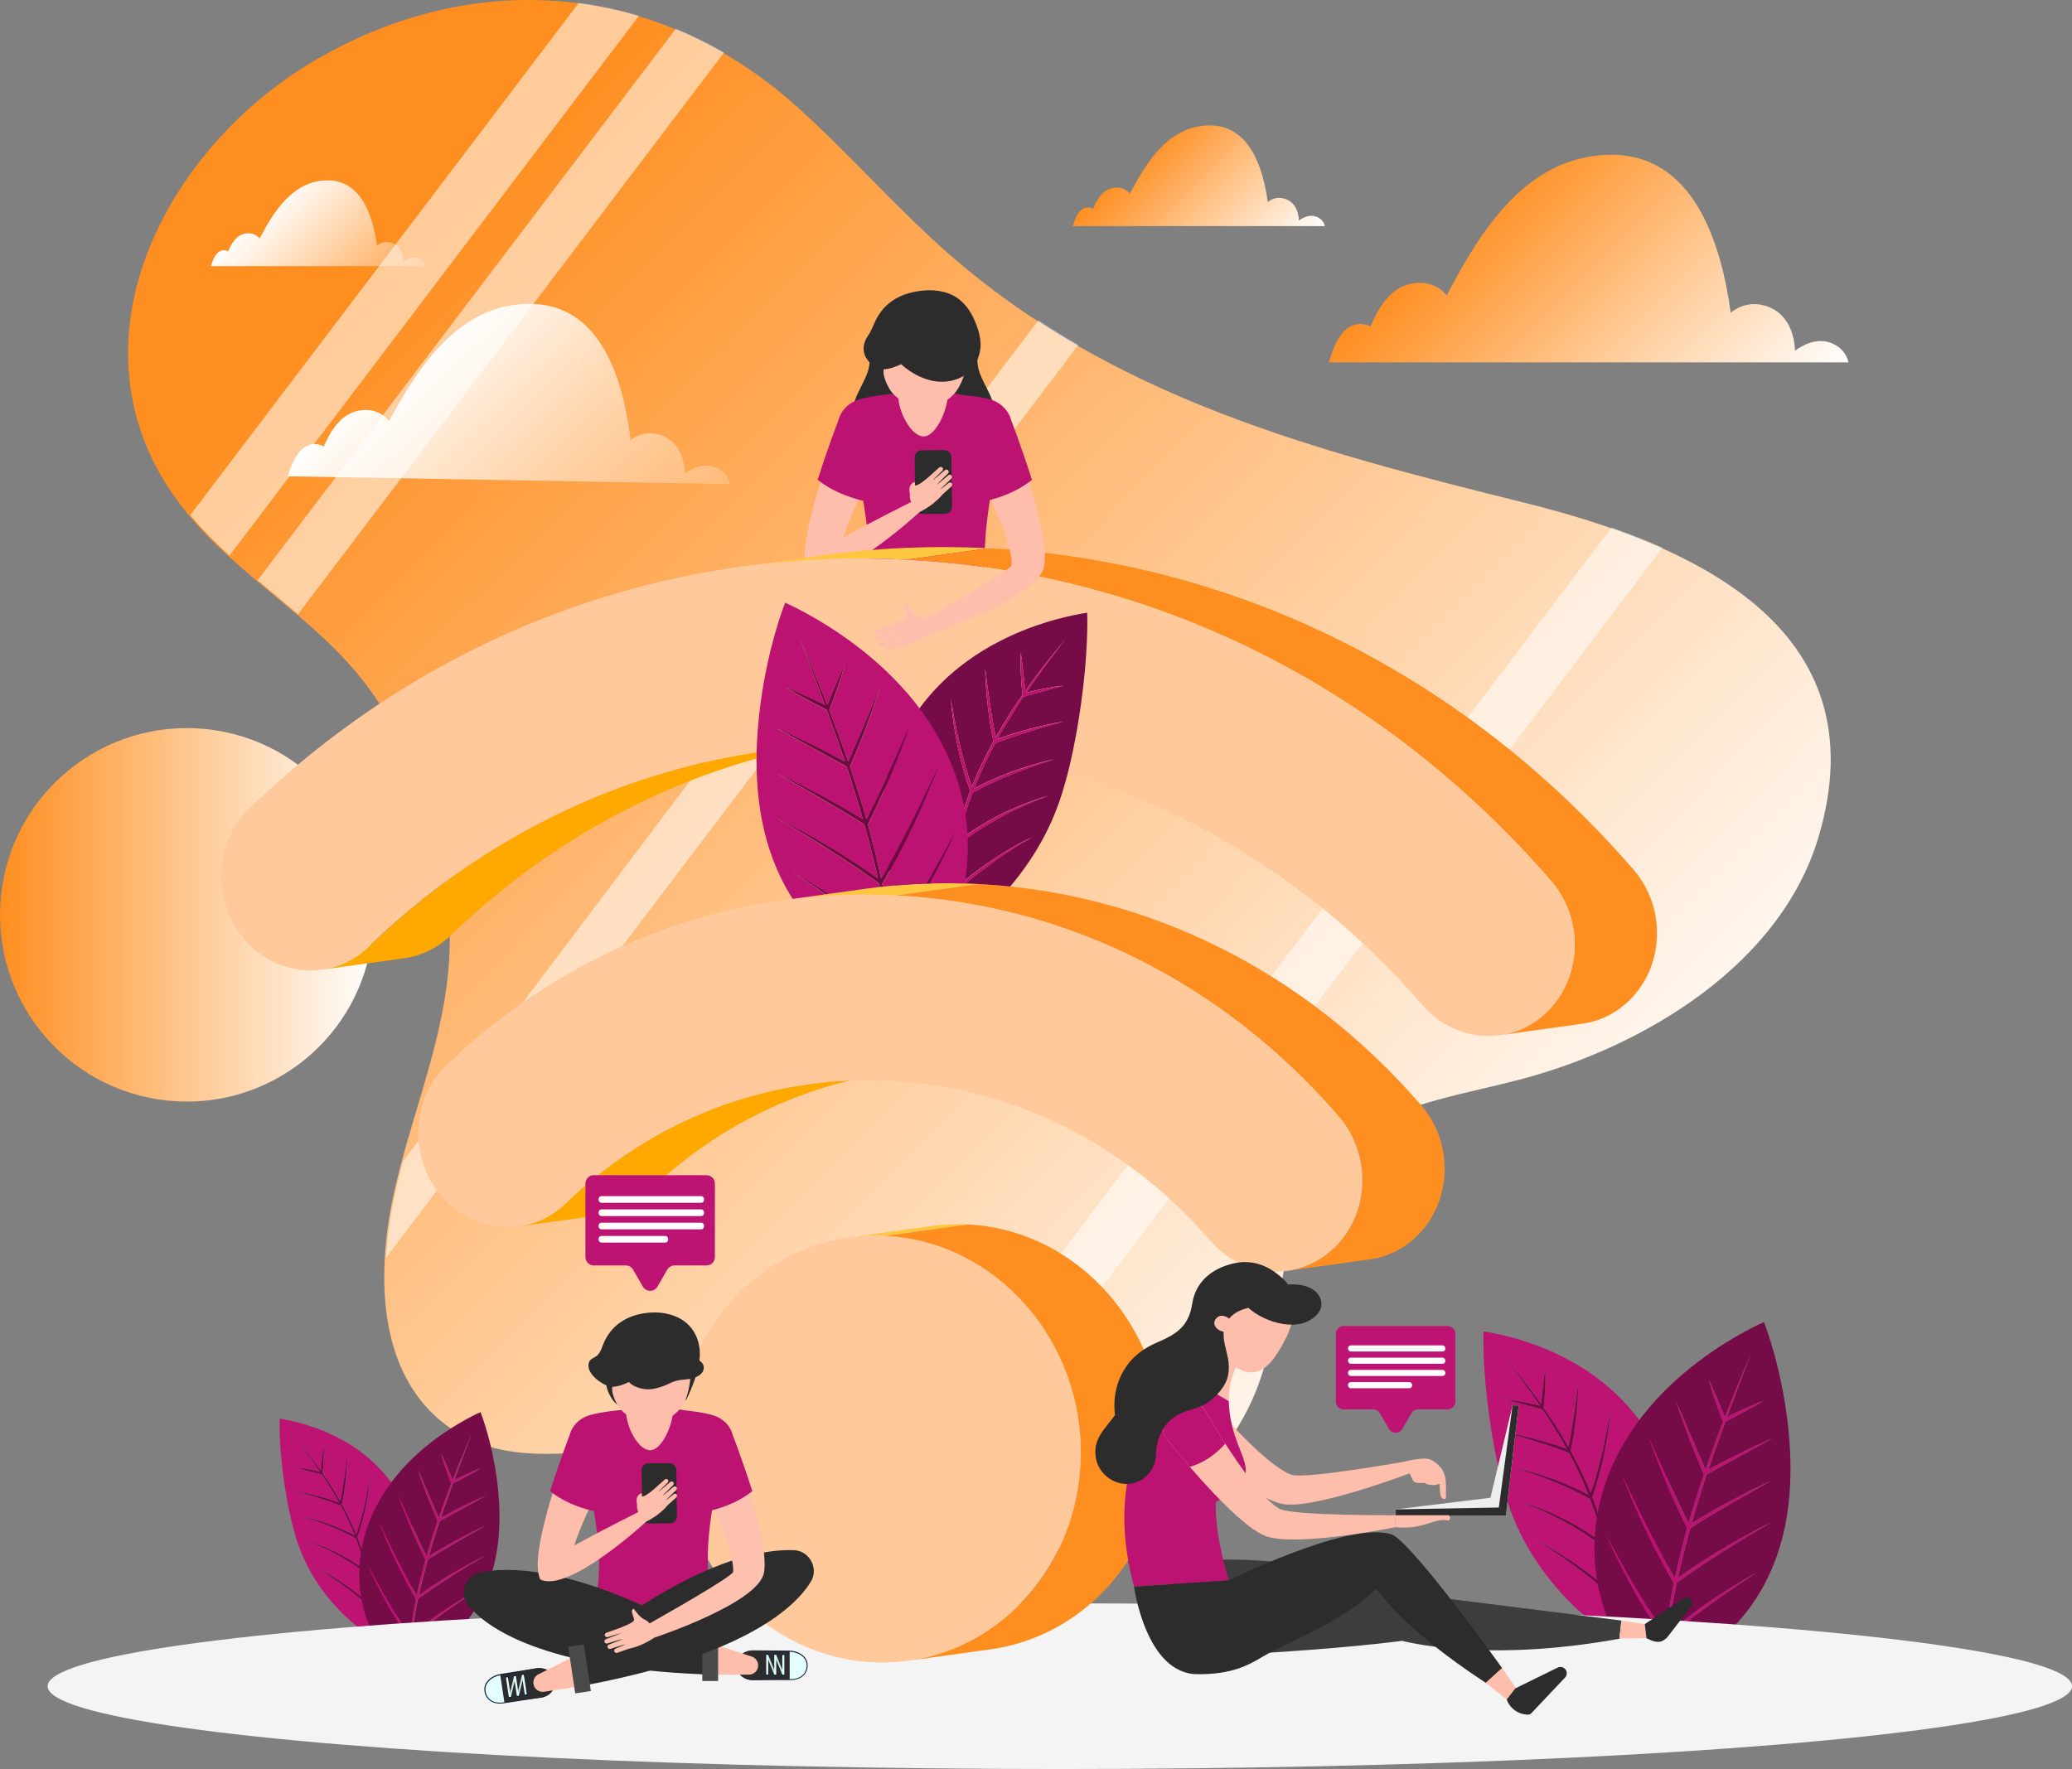 <?xml version="1.0" encoding="UTF-8"?>
<svg xmlns="http://www.w3.org/2000/svg" xmlns:xlink="http://www.w3.org/1999/xlink" viewBox="0 0 436.4 372.68">
  <rect x="0" y="0" width="436.4" height="372.68" fill="#808080" stroke="none"/>
  <defs>
    <style>
      .cls-1 {
        fill: #bc1373;
      }

      .cls-2 {
        fill: #700a46;
      }

      .cls-3 {
        fill: url(#Degradado_sin_nombre_6-2);
      }

      .cls-4 {
        fill: #f4f4f4;
      }

      .cls-5 {
        fill: #fff;
      }

      .cls-6 {
        mix-blend-mode: soft-light;
        opacity: .54;
      }

      .cls-7 {
        fill: #3d3d3d;
      }

      .cls-8 {
        fill: url(#Degradado_sin_nombre_6);
      }

      .cls-9 {
        fill: #0e1c41;
      }

      .cls-10 {
        fill: #4a4a4a;
      }

      .cls-11 {
        clip-path: url(#clippath-2);
      }

      .cls-12 {
        isolation: isolate;
      }

      .cls-13 {
        fill: #bd1373;
      }

      .cls-14 {
        clip-path: url(#clippath-1);
      }

      .cls-15 {
        fill: #c3e4e4;
      }

      .cls-16 {
        fill: #ffc1af;
      }

      .cls-17 {
        fill: url(#Degradado_sin_nombre_2);
      }

      .cls-18 {
        fill: #ff8e20;
      }

      .cls-19 {
        fill: #ffc99c;
      }

      .cls-20 {
        clip-path: url(#clippath);
      }

      .cls-21 {
        fill: #2c2c2c;
      }

      .cls-22 {
        fill: #750c47;
      }

      .cls-23 {
        fill: none;
      }

      .cls-24 {
        fill: url(#Degradado_sin_nombre_6-3);
      }

      .cls-25 {
        fill: #ffc73f;
      }

      .cls-26 {
        fill: #ffbeac;
      }

      .cls-27 {
        fill: url(#Degradado_sin_nombre_6-4);
      }

      .cls-28 {
        fill: #ffa800;
      }

      .cls-29 {
        fill: #e3ffff;
      }

      .cls-30 {
        fill: #eee;
      }

      .cls-31 {
        fill: url(#Degradado_sin_nombre_2-2);
      }
    </style>
    <linearGradient id="Degradado_sin_nombre_6" data-name="Degradado sin nombre 6" x1="-1329.73" y1="364.26" x2="-1481.67" y2="68.14" gradientTransform="translate(-1074.07 819.62) rotate(161.89)" gradientUnits="userSpaceOnUse">
      <stop offset="0" stop-color="#ff8e20"/>
      <stop offset="1" stop-color="#fff"/>
    </linearGradient>
    <linearGradient id="Degradado_sin_nombre_6-2" data-name="Degradado sin nombre 6" x1="0" y1="192.76" x2="78.69" y2="192.76" gradientTransform="translate(226.93 133.46) rotate(84)" xlink:href="#Degradado_sin_nombre_6"/>
    <linearGradient id="Degradado_sin_nombre_2" data-name="Degradado sin nombre 2" x1="79.37" y1="51.74" x2="127.38" y2="99.75" gradientTransform="translate(4.95 22.42) rotate(1.01)" gradientUnits="userSpaceOnUse">
      <stop offset="0" stop-color="#fff"/>
      <stop offset="1" stop-color="#fff" stop-opacity=".2"/>
    </linearGradient>
    <linearGradient id="Degradado_sin_nombre_2-2" data-name="Degradado sin nombre 2" x1="55.29" y1="43.86" x2="78.58" y2="67.16" gradientTransform="matrix(1,0,0,1,0,0)" xlink:href="#Degradado_sin_nombre_2"/>
    <linearGradient id="Degradado_sin_nombre_6-3" data-name="Degradado sin nombre 6" x1="306.14" y1="46.74" x2="362.52" y2="103.12" gradientTransform="matrix(1,0,0,1,0,0)" xlink:href="#Degradado_sin_nombre_6"/>
    <linearGradient id="Degradado_sin_nombre_6-4" data-name="Degradado sin nombre 6" x1="238.67" y1="33.29" x2="266.03" y2="60.65" gradientTransform="matrix(1,0,0,1,0,0)" xlink:href="#Degradado_sin_nombre_6"/>
    <clipPath id="clippath">
      <path class="cls-23" d="m326.01,344.92l41.07-.15s32.84-59.84,21.06-71.05c-15.25-14.49-73.06-19.5-84.12-1.61-8.55,13.83,22,72.81,22,72.81Z"/>
    </clipPath>
    <clipPath id="clippath-1">
      <path class="cls-23" d="m68.6,345l29.4-.11s23.52-42.85,15.08-50.87c-10.92-10.37-52.31-13.96-60.23-1.15-6.12,9.9,15.75,52.13,15.75,52.13Z"/>
    </clipPath>
    <clipPath id="clippath-2">
      <path class="cls-23" d="m219.96,187.72c-4.57-.74-9.2-1.24-13.88-1.48-8.11-.42-16.14-.07-24.02,1.03l-17.33,2.41c-21.48-25.81-29.97-55.83-17.27-67.89,16.42-15.6,78.69-21,90.6-1.73,9.21,14.89-19.8,69.28-18.1,67.67Z"/>
    </clipPath>
  </defs>
  <g class="cls-12">
    <g id="Capa_2" data-name="Capa 2">
      <g id="Capa_1-2" data-name="Capa 1">
        <g>
          <g>
            <g>
              <g>
                <path class="cls-8" d="m77.25,144.42c.69.92,1.36,1.86,2.01,2.83,11.84,17.76,17.69,39.83,14.72,61.09-2.06,14.75-7.89,28.7-11.06,43.25-3.77,17.3-3.6,39.73,13.25,50.13,13.64,8.42,31.48,2.71,46.36,2.4,27.22-.57,47.45,23.99,75.5,22.66,20.04-.95,38.59-14.79,46.26-33.15,5.46-13.07,4.82-27.9,10.25-40.99,7.92-19.08,29.05-20.72,46.41-25.43,25.58-6.93,54.06-23.97,62.06-50.87,13.18-44.32-26.87-61.71-61.87-70.41-44.15-10.97-87.23-22.14-122.13-53.16-10.91-9.7-20.53-20.79-31.42-30.52C138.56-3.66,100.13-7.1,66.27,12.76c-32.46,19.04-53.99,61.72-27.19,94.94,11.24,13.93,27.36,22.38,38.17,36.71Z"/>
                <g class="cls-6">
                  <path class="cls-5" d="m297.34,166.67c-28.06,37-56.11,74-84.17,111l-29.94,39.48c3.42,1.67,6.87,3.29,10.38,4.7l156.56-206.46c-3.49-1.55-7.09-2.95-10.75-4.22-14.03,18.5-28.06,37-42.08,55.5Z"/>
                  <path class="cls-5" d="m172.83,128.09c-28.72,38.02-57.4,76.06-86.1,114.1-.61.81-1.22,1.62-1.83,2.43-.62,2.3-1.19,4.61-1.7,6.93-.92,4.23-1.61,8.78-1.87,13.37L227.1,72.7c-2.84-1.64-5.65-3.38-8.42-5.19-15.3,20.18-30.58,40.37-45.85,60.58Z"/>
                  <path class="cls-5" d="m103.74,56.97c-16.5,21.76-33,43.51-49.49,65.27,2.84,2.39,5.71,4.74,8.53,7.15,10.76-14.19,21.52-28.38,32.28-42.57L152.49,11.07c-3.31-1.91-6.71-3.58-10.16-5-12.86,16.96-25.73,33.93-38.59,50.89Z"/>
                  <path class="cls-5" d="m88.07,45.22c-16,21.1-32,42.19-47.99,63.29,2.56,3.07,5.34,5.88,8.25,8.55L134.57,3.34c-4.17-1.24-8.41-2.14-12.7-2.7-11.27,14.86-22.53,29.72-33.8,44.58Z"/>
                </g>
              </g>
              <circle class="cls-3" cx="39.35" cy="192.76" r="39.34" transform="translate(-156.47 211.72) rotate(-84)"/>
            </g>
            <g>
              <path class="cls-17" d="m153.75,102c-.28-1.4-1.18-2.64-2.68-3.36-2.41-1.17-4.83-.3-6.87,1.1-.04-3.25-1.32-6.57-4.55-7.92-2.45-1.03-4.96-.59-6.84.91-1.48-12.57-6.19-28.69-21.21-28.72-14.84-.03-23.29,13.04-29.66,24.7-1.39-1.78-3.57-2.62-6.04-2.26-3.99.58-6.2,4.18-7.72,7.61-1.28-.77-3-.64-4.27.33-1.74,1.34-2.58,3.76-3.31,5.95l93.15,1.65Z"/>
              <path class="cls-31" d="m89.66,56.08c-.15-.68-.59-1.27-1.33-1.61-1.18-.54-2.35-.1-3.33.59-.05-1.58-.7-3.17-2.28-3.81-1.2-.48-2.41-.24-3.31.5-.83-6.09-3.25-13.87-10.54-13.75-7.2.11-11.19,6.53-14.18,12.24-.69-.85-1.75-1.24-2.95-1.05-1.93.31-2.97,2.08-3.68,3.76-.63-.36-1.46-.29-2.07.2-.83.66-1.22,1.85-1.56,2.92h45.21Z"/>
            </g>
            <g>
              <path class="cls-24" d="m389.31,76.33c-.36-1.64-1.44-3.07-3.21-3.89-2.85-1.32-5.68-.25-8.05,1.44-.12-3.82-1.68-7.68-5.51-9.21-2.89-1.15-5.84-.59-8.02,1.22-2-14.73-7.86-33.56-25.5-33.28-17.42.28-27.08,15.8-34.32,29.62-1.66-2.06-4.24-3-7.14-2.53-4.67.76-7.19,5.04-8.91,9.1-1.52-.88-3.53-.69-5.01.48-2.02,1.61-2.95,4.47-3.77,7.06h109.42Z"/>
              <path class="cls-27" d="m279.04,47.64c-.18-.8-.7-1.49-1.56-1.89-1.38-.64-2.76-.12-3.91.7-.06-1.85-.82-3.73-2.67-4.47-1.4-.56-2.83-.29-3.89.59-.97-7.15-3.82-16.29-12.38-16.15-8.46.13-13.14,7.67-16.65,14.38-.81-1-2.06-1.46-3.46-1.23-2.27.37-3.49,2.45-4.32,4.41-.74-.43-1.72-.34-2.43.23-.98.78-1.43,2.17-1.83,3.42h53.1Z"/>
            </g>
          </g>
          <g class="cls-20">
            <g>
              <path class="cls-13" d="m312.47,280.5s1.53.2,4.04.79c2.52.6,6.02,1.59,9.98,3.31,3.96,1.73,8.4,4.21,12.61,7.9,2.1,1.85,4.14,4.01,6,6.48,1.84,2.49,3.49,5.3,4.78,8.41,1.24,3.06,2.04,6.1,2.42,8.9.39,2.81.4,5.41.18,7.78-.47,4.74-1.84,8.59-3.4,11.66-1.56,3.08-3.31,5.41-4.73,7.06-1.41,1.65-2.49,2.61-2.77,2.85-.36-3.07-.73-6.13-1.17-9.19.92-1.5,1.83-3.03,2.72-4.58.9-1.59,1.79-3.19,2.61-4.87,1.66-3.34,3.17-6.86,4.37-10.69-1.43,3.66-3.03,7.1-4.76,10.37-.87,1.63-1.75,3.24-2.67,4.81-.79,1.35-1.59,2.68-2.41,4l-.33-2.11c-.42-2.55-.91-5.09-1.49-7.6.8-1.55,1.55-3.14,2.27-4.78.73-1.7,1.43-3.44,2.04-5.26,1.22-3.63,2.15-7.49,2.77-11.47-.42,1.91-.93,3.84-1.44,5.69-.55,1.89-1.11,3.71-1.76,5.5-.66,1.78-1.34,3.52-2.09,5.2-.64,1.43-1.3,2.82-2,4.18-.72-2.99-1.57-5.95-2.64-8.84l-.24-.61.68-2.03c.21-.68.41-1.37.61-2.07.43-1.49.79-2.97,1.11-4.51.63-3.06,1.11-6.23,1.37-9.44-.51,3.11-1.12,6.22-1.82,9.22-.4,1.52-.73,2.99-1.18,4.46-.36,1.19-.7,2.33-1.11,3.48-1.22-3.03-2.64-5.98-4.22-8.84.47-2.27.85-4.58,1.11-6.94.14-1.21.26-2.44.34-3.66.09-1.23.15-2.47.17-3.71-.16,1.2-.32,2.41-.48,3.62-.16,1.2-.33,2.4-.51,3.6-.16,1.05-.33,2.1-.52,3.15-.19,1.05-.36,2.08-.58,3.11-.91-1.62-1.88-3.21-2.88-4.77-.77-1.17-1.53-2.34-2.34-3.47.14-1.34.26-2.69.31-4.05.02-.7.05-1.41.06-2.1,0-.7,0-1.41-.03-2.12-.11.68-.18,1.37-.28,2.05-.07.68-.15,1.37-.24,2.05-.12,1.13-.25,2.26-.37,3.4-.73-1.04-1.49-2.07-2.25-3.09-1.8-2.38-3.68-4.7-5.58-7,1.82,2.36,3.62,4.74,5.34,7.17.77,1.08,1.54,2.16,2.28,3.26-1.13-.29-2.28-.55-3.41-.77-1.28-.25-2.59-.47-3.87-.61,1.27.39,2.56.73,3.83,1.09,1.29.35,2.57.69,3.85,1.04l.14.04c.75,1.11,1.46,2.23,2.17,3.36,1.01,1.62,1.99,3.25,2.91,4.92-1.01-.38-2.04-.71-3.06-1.04-1.01-.33-2.04-.62-3.06-.89-1.11-.3-2.22-.57-3.34-.82-1.11-.23-2.22-.47-3.35-.65,1.11.32,2.2.62,3.3.95,1.11.31,2.2.64,3.31.99,2.21.7,4.42,1.43,6.62,2.28l.04.02c1.54,2.86,2.93,5.8,4.1,8.82-1.11-.59-2.28-1.13-3.41-1.65-1.32-.6-2.69-1.15-4.01-1.64-1.37-.48-2.69-.93-4.06-1.34-1.36-.39-2.7-.76-4.07-1.06,1.35.43,2.66.86,4,1.34,1.33.46,2.66.96,3.99,1.51,1.31.56,2.67,1.1,3.97,1.73.65.31,1.33.62,1.98.96l1.95,1.04.17.45c1.1,2.91,1.98,5.9,2.73,8.92-1.31-.93-2.63-1.81-3.95-2.64-1.5-.92-3-1.8-4.53-2.55-1.51-.76-3.08-1.43-4.59-2.05-1.58-.59-3.09-1.14-4.67-1.59,1.54.57,3.03,1.17,4.56,1.85.75.33,1.5.68,2.26,1.04.76.36,1.49.76,2.25,1.16,1.49.83,2.99,1.69,4.47,2.64,1.48.95,2.95,1.97,4.39,3.04l.03.02c.58,2.45,1.07,4.92,1.5,7.4l.39,2.27c-1.24-1.04-2.49-2.07-3.75-3.06-1.39-1.09-2.78-2.16-4.22-3.14-1.42-.99-2.86-1.92-4.3-2.78-1.45-.85-2.91-1.63-4.38-2.31,1.41.79,2.84,1.63,4.24,2.56,1.42.91,2.82,1.9,4.21,2.93,1.39,1.04,2.78,2.1,4.16,3.22,1.38,1.11,2.74,2.26,4.1,3.44l.1.09c.48,2.99.92,5.99,1.36,8.98-.33-.16-1.62-.81-3.42-2.02-1.79-1.21-4.09-2.97-6.46-5.25-2.37-2.28-4.82-5.06-7-8.15-1.09-1.54-2.12-3.16-3.06-4.83-.93-1.69-1.79-3.38-2.55-5.27-.81-1.94-1.49-3.96-2.07-6.04-.61-2.08-1.12-4.24-1.57-6.42-.91-4.36-1.61-8.84-2.06-12.88-.46-4.04-.68-7.62-.75-10.19-.07-2.56,0-4.11,0-4.11Z"/>
              <path class="cls-2" d="m339.95,336.6c-1.36-1.17-2.73-2.33-4.1-3.44-1.38-1.12-2.77-2.18-4.16-3.22-1.39-1.04-2.79-2.02-4.21-2.93-1.4-.94-2.83-1.77-4.24-2.56,1.47.68,2.93,1.47,4.38,2.31,1.44.86,2.88,1.79,4.3,2.78,1.43.97,2.82,2.05,4.22,3.14,1.26.99,2.51,2.01,3.75,3.06l-.39-2.27c-.43-2.48-.92-4.95-1.5-7.4l-.03-.02c-1.45-1.07-2.92-2.09-4.39-3.04-1.48-.96-2.98-1.82-4.47-2.64-.76-.4-1.49-.79-2.25-1.16-.76-.36-1.52-.71-2.26-1.04-1.53-.68-3.02-1.28-4.56-1.85,1.59.45,3.1,1,4.67,1.59,1.51.62,3.08,1.29,4.59,2.05,1.53.75,3.03,1.63,4.53,2.55,1.33.83,2.65,1.71,3.95,2.64-.75-3.02-1.63-6.01-2.73-8.92l-.17-.45-1.95-1.04c-.65-.33-1.32-.65-1.98-.96-1.3-.63-2.67-1.17-3.97-1.73-1.33-.54-2.66-1.04-3.99-1.51-1.34-.48-2.65-.91-4-1.34,1.38.3,2.71.67,4.07,1.06,1.36.4,2.68.86,4.06,1.34,1.32.49,2.7,1.04,4.01,1.64,1.13.52,2.3,1.05,3.41,1.65-1.18-3.02-2.56-5.96-4.1-8.82l-.04-.02c-2.21-.84-4.42-1.58-6.62-2.28-1.1-.35-2.19-.68-3.31-.99-1.1-.33-2.19-.63-3.3-.95,1.13.18,2.23.42,3.35.65,1.12.25,2.23.53,3.34.82,1.03.27,2.05.56,3.06.89,1.02.32,2.05.66,3.06,1.04-.92-1.67-1.9-3.3-2.91-4.92-.71-1.13-1.42-2.26-2.17-3.36l-.14-.04c-1.28-.35-2.56-.69-3.85-1.04-1.27-.35-2.56-.69-3.83-1.09,1.29.14,2.59.35,3.87.61,1.13.22,2.28.47,3.41.77-.74-1.1-1.51-2.18-2.28-3.26-1.72-2.43-3.52-4.81-5.34-7.17,1.9,2.3,3.78,4.62,5.58,7,.76,1.02,1.52,2.05,2.25,3.09.12-1.14.25-2.27.37-3.4.08-.68.16-1.37.24-2.05.1-.68.17-1.37.28-2.05.03.72.02,1.42.03,2.12-.01.7-.04,1.4-.06,2.1-.05,1.36-.17,2.71-.31,4.05.81,1.14,1.57,2.31,2.34,3.47,1,1.57,1.97,3.15,2.88,4.77.22-1.04.4-2.06.58-3.11.19-1.05.36-2.1.52-3.15.19-1.2.36-2.4.51-3.6.16-1.21.32-2.41.48-3.62-.02,1.24-.09,2.49-.17,3.71-.08,1.22-.2,2.45-.34,3.66-.26,2.36-.64,4.68-1.11,6.94,1.58,2.86,3,5.81,4.22,8.84.42-1.15.76-2.3,1.11-3.48.45-1.47.78-2.95,1.18-4.46.71-3,1.31-6.11,1.82-9.22-.25,3.21-.74,6.38-1.37,9.44-.32,1.55-.68,3.03-1.11,4.51-.2.7-.4,1.38-.61,2.07l-.68,2.03.24.61c1.07,2.89,1.91,5.85,2.64,8.84.7-1.36,1.36-2.75,2-4.18.75-1.68,1.43-3.43,2.09-5.2.66-1.79,1.21-3.61,1.76-5.5.51-1.85,1.02-3.78,1.44-5.69-.62,3.98-1.55,7.84-2.77,11.47-.6,1.82-1.3,3.56-2.04,5.26-.72,1.64-1.47,3.23-2.27,4.78.58,2.52,1.06,5.06,1.49,7.6l.33,2.11c.82-1.31,1.62-2.64,2.41-4,.92-1.57,1.8-3.18,2.67-4.81,1.73-3.27,3.33-6.72,4.76-10.37-1.2,3.83-2.71,7.35-4.37,10.69-.82,1.68-1.71,3.28-2.61,4.87-.89,1.55-1.8,3.08-2.72,4.58.44,3.06.81,6.13,1.17,9.19-.05.04-.08.07-.08.07,0,0-.04-.02-.09-.04-.44-3-.88-5.99-1.36-8.98l-.1-.09Z"/>
            </g>
            <g>
              <path class="cls-22" d="m371.51,278.52s.66,1.62,1.5,4.39c.85,2.77,1.88,6.7,2.69,11.27.81,4.57,1.4,9.79,1.41,15.12.01,5.34-.56,10.79-2.08,16.03-1.49,5.11-3.62,9.29-6.08,12.78-2.42,3.41-5.04,5.95-7.5,8.26-2.45,2.27-4.73,4.32-6.46,5.95-1.72,1.62-2.92,2.77-3.24,3.05-.55-3.35-.61-6.76-.38-10.14,1.42-1.39,2.89-2.68,4.4-3.89,1.53-1.24,3.1-2.38,4.67-3.53,1.58-1.14,3.18-2.25,4.8-3.35,1.6-1.1,3.22-2.17,4.84-3.23-1.69.93-3.37,1.92-5.01,2.95-1.66,1.03-3.31,2.1-4.92,3.19-1.62,1.08-3.19,2.24-4.75,3.46-1.33,1.05-2.66,2.16-3.94,3.34.07-.78.16-1.55.25-2.33.34-2.81.85-5.6,1.44-8.38,1.61-1.16,3.19-2.28,4.81-3.37,1.68-1.13,3.34-2.2,5.03-3.28,3.34-2.14,6.76-4.15,10.13-6.14-3.5,1.73-6.98,3.63-10.39,5.67-1.73,1.01-3.4,2.09-5.09,3.19-1.44.93-2.84,1.9-4.26,2.9.7-3.3,1.57-6.56,2.46-9.81l.19-.7c1.36-.85,2.69-1.69,4.06-2.51,1.44-.85,2.87-1.69,4.32-2.54,2.88-1.68,5.76-3.29,8.64-4.93-3,1.37-5.95,2.86-8.87,4.44-1.48.77-2.92,1.61-4.37,2.45-1.18.68-2.34,1.37-3.5,2.08.97-3.45,2.02-6.88,3.16-10.28,2.26-1.28,4.56-2.51,6.82-3.76,2.33-1.28,4.66-2.53,6.97-3.83-2.42,1.03-4.81,2.16-7.18,3.33-2.11,1.03-4.19,2.13-6.27,3.27.66-1.93,1.32-3.86,2.01-5.78l1.56-4.34c1.34-.7,2.7-1.39,4.03-2.12l2.04-1.12c.67-.4,1.35-.77,2.01-1.18-.72.26-1.43.57-2.14.85l-2.11.93c-1.17.52-2.32,1.08-3.47,1.66l1.48-3.94c1.14-3.08,2.31-6.15,3.49-9.22-1.28,3.03-2.56,6.06-3.81,9.1l-1.62,4.09c-.49-1.23-.98-2.46-1.51-3.68-.6-1.39-1.19-2.77-1.85-4.12.4,1.49.87,2.93,1.36,4.37.49,1.44,1.02,2.85,1.57,4.26l.06.15-1.57,4.13c-.73,1.98-1.43,3.96-2.12,5.95-.98-2.26-1.95-4.53-2.93-6.79l-1.59-3.72-1.62-3.71c.41,1.31.87,2.59,1.31,3.88l1.42,3.82c.96,2.54,1.99,5.02,3.06,7.48l.02.05c-1.16,3.4-2.25,6.83-3.24,10.28-.66-1.29-1.3-2.6-1.92-3.91-.72-1.55-1.45-3.1-2.17-4.64-.72-1.55-1.44-3.12-2.13-4.69-.71-1.57-1.41-3.14-2.12-4.71.56,1.65,1.19,3.27,1.81,4.89.63,1.6,1.29,3.21,1.95,4.8.65,1.59,1.38,3.15,2.09,4.7.7,1.54,1.45,3.08,2.19,4.58l-.15.51c-.89,3.33-1.73,6.68-2.43,10.05-.91-1.56-1.83-3.16-2.69-4.77-.99-1.81-1.93-3.67-2.89-5.51-.96-1.86-1.87-3.73-2.78-5.63-.93-1.89-1.79-3.79-2.71-5.71.77,2.01,1.57,3.95,2.4,5.91.85,1.94,1.71,3.85,2.61,5.75.87,1.89,1.85,3.74,2.81,5.57.96,1.82,1.98,3.63,2.99,5.39l.02.04c-.55,2.73-1.03,5.48-1.34,8.25-.09.85-.16,1.69-.22,2.54-1.13-1.45-2.21-2.97-3.25-4.55-1.15-1.74-2.22-3.55-3.3-5.36-1.08-1.82-2.1-3.64-3.11-5.48-1.05-1.84-2.02-3.7-3.02-5.58.86,1.97,1.78,3.89,2.73,5.8.95,1.88,1.94,3.76,2.96,5.63,1.01,1.87,2.11,3.68,3.25,5.45,1.14,1.76,2.33,3.46,3.6,5.06l.09.12c-.16,3.35,0,6.72.65,10.01-.38-.16-1.93-.77-4.01-2.31-2.06-1.52-4.61-4.04-6.79-7.73-2.17-3.66-3.89-8.47-4.59-13.73-.7-5.17-.47-11.03,1.33-17.23,1.84-6.34,5.01-11.82,8.61-16.38,3.61-4.56,7.66-8.22,11.43-11.08,3.77-2.87,7.26-4.96,9.81-6.36,2.55-1.39,4.15-2.09,4.15-2.09Z"/>
              <path class="cls-1" d="m350.82,345.3c-1.27-1.6-2.47-3.3-3.6-5.06-1.13-1.76-2.24-3.58-3.25-5.45-1.02-1.86-2.01-3.74-2.96-5.63-.95-1.91-1.87-3.83-2.73-5.8,1,1.87,1.98,3.74,3.02,5.58,1.01,1.84,2.04,3.66,3.11,5.48,1.08,1.81,2.16,3.62,3.3,5.36,1.04,1.58,2.12,3.1,3.25,4.55.06-.85.13-1.7.22-2.54.31-2.77.79-5.52,1.34-8.25l-.02-.04c-1.01-1.76-2.03-3.56-2.99-5.39-.96-1.83-1.93-3.68-2.81-5.57-.91-1.9-1.76-3.81-2.61-5.75-.83-1.96-1.63-3.9-2.4-5.91.91,1.91,1.78,3.82,2.71,5.71.91,1.9,1.82,3.77,2.78,5.63.95,1.84,1.89,3.7,2.89,5.51.86,1.61,1.78,3.21,2.69,4.77.7-3.38,1.54-6.72,2.43-10.05l.15-.51c-.74-1.51-1.49-3.05-2.19-4.58-.7-1.55-1.44-3.11-2.09-4.7-.66-1.59-1.33-3.19-1.95-4.8-.61-1.62-1.24-3.25-1.81-4.89.71,1.57,1.41,3.14,2.12,4.71.69,1.57,1.4,3.14,2.13,4.69.72,1.55,1.45,3.09,2.17,4.64.62,1.31,1.26,2.62,1.92,3.91.99-3.46,2.08-6.88,3.24-10.28l-.02-.05c-1.08-2.46-2.1-4.94-3.06-7.48l-1.42-3.82c-.44-1.29-.89-2.57-1.31-3.88l1.62,3.71,1.59,3.72c.98,2.26,1.95,4.52,2.93,6.79.69-1.99,1.39-3.98,2.12-5.95l1.57-4.13-.06-.15c-.55-1.41-1.08-2.82-1.57-4.26-.5-1.44-.96-2.88-1.36-4.37.67,1.36,1.26,2.74,1.85,4.12.53,1.22,1.02,2.45,1.51,3.68l1.62-4.09c1.24-3.04,2.52-6.07,3.81-9.1-1.18,3.07-2.35,6.14-3.49,9.22l-1.48,3.94c1.15-.57,2.31-1.14,3.47-1.66l2.11-.93c.71-.28,1.42-.59,2.14-.85-.66.41-1.34.78-2.01,1.18l-2.04,1.12c-1.33.73-2.69,1.42-4.03,2.12l-1.56,4.34c-.7,1.92-1.36,3.85-2.01,5.78,2.08-1.14,4.16-2.24,6.27-3.27,2.37-1.17,4.76-2.3,7.18-3.33-2.31,1.3-4.64,2.56-6.97,3.83-2.26,1.25-4.55,2.48-6.82,3.76-1.14,3.4-2.19,6.83-3.16,10.28,1.16-.71,2.32-1.4,3.5-2.08,1.45-.84,2.89-1.68,4.37-2.45,2.92-1.58,5.87-3.07,8.87-4.44-2.88,1.64-5.76,3.25-8.64,4.93-1.44.85-2.88,1.7-4.32,2.54-1.37.81-2.7,1.65-4.06,2.51l-.19.7c-.89,3.25-1.75,6.52-2.46,9.81,1.42-.99,2.81-1.96,4.26-2.9,1.68-1.1,3.36-2.19,5.09-3.19,3.41-2.04,6.89-3.93,10.39-5.67-3.37,1.99-6.79,4-10.13,6.14-1.69,1.08-3.35,2.15-5.03,3.28-1.62,1.08-3.19,2.21-4.81,3.37-.59,2.77-1.1,5.57-1.44,8.38-.1.78-.18,1.55-.25,2.33,1.28-1.19,2.6-2.29,3.94-3.34,1.56-1.21,3.13-2.38,4.75-3.46,1.61-1.09,3.26-2.16,4.92-3.19,1.64-1.03,3.33-2.01,5.01-2.95-1.62,1.06-3.24,2.13-4.84,3.23-1.62,1.1-3.22,2.21-4.8,3.35-1.57,1.15-3.14,2.29-4.67,3.53-1.51,1.21-2.98,2.5-4.4,3.89-.23,3.38-.17,6.79.38,10.14-.05.05-.09.08-.09.08,0,0-.04-.02-.11-.04-.64-3.29-.8-6.66-.65-10.01l-.09-.12Z"/>
            </g>
          </g>
          <g class="cls-14">
            <g>
              <path class="cls-13" d="m58.91,298.88s1.09.14,2.89.57c1.8.43,4.31,1.14,7.15,2.37,2.83,1.24,6.01,3.01,9.03,5.66,1.51,1.32,2.96,2.87,4.29,4.64,1.31,1.79,2.5,3.8,3.42,6.02.89,2.19,1.46,4.37,1.73,6.37.28,2.01.29,3.87.13,5.57-.34,3.4-1.32,6.15-2.44,8.35-1.12,2.2-2.37,3.87-3.38,5.05-1.01,1.18-1.78,1.87-1.98,2.04-.26-2.2-.52-4.39-.84-6.58.66-1.08,1.31-2.17,1.95-3.28.64-1.14,1.28-2.28,1.87-3.48,1.19-2.39,2.27-4.91,3.13-7.66-1.02,2.62-2.17,5.08-3.41,7.43-.62,1.17-1.25,2.32-1.91,3.44-.56.97-1.14,1.92-1.73,2.86l-.23-1.51c-.3-1.82-.65-3.64-1.07-5.45.57-1.11,1.11-2.25,1.62-3.42.53-1.22,1.03-2.46,1.46-3.76.87-2.6,1.54-5.37,1.98-8.21-.3,1.37-.67,2.75-1.03,4.08-.4,1.35-.79,2.66-1.26,3.94-.47,1.27-.96,2.52-1.5,3.72-.46,1.02-.93,2.02-1.43,2.99-.52-2.14-1.13-4.26-1.89-6.33l-.17-.44.49-1.46c.15-.49.29-.98.44-1.48.31-1.06.57-2.12.8-3.23.45-2.19.8-4.46.98-6.76-.37,2.22-.8,4.46-1.3,6.6-.29,1.09-.53,2.14-.85,3.2-.26.85-.5,1.67-.8,2.49-.87-2.17-1.89-4.28-3.02-6.33.34-1.62.61-3.28.8-4.97.1-.87.19-1.75.24-2.62.06-.88.11-1.77.13-2.66-.11.86-.23,1.73-.34,2.59-.11.86-.23,1.72-.37,2.57-.12.75-.24,1.5-.37,2.26-.13.75-.26,1.49-.42,2.23-.65-1.16-1.35-2.3-2.06-3.42-.55-.84-1.1-1.67-1.68-2.49.1-.96.19-1.93.22-2.9.02-.5.04-1.01.05-1.5,0-.5,0-1.01-.02-1.52-.08.49-.13.98-.2,1.47-.05.49-.11.98-.17,1.47-.09.81-.18,1.62-.26,2.43-.52-.75-1.07-1.48-1.61-2.21-1.29-1.71-2.63-3.37-3.99-5.01,1.31,1.69,2.6,3.39,3.83,5.14.55.77,1.11,1.55,1.63,2.34-.81-.21-1.63-.4-2.44-.55-.92-.18-1.85-.33-2.77-.44.91.28,1.83.53,2.74.78.92.25,1.84.5,2.76.74l.1.03c.54.79,1.05,1.6,1.56,2.41.72,1.16,1.43,2.33,2.08,3.52-.72-.27-1.46-.51-2.19-.74-.72-.23-1.46-.44-2.19-.64-.79-.21-1.59-.41-2.39-.59-.8-.17-1.59-.34-2.4-.47.79.23,1.58.44,2.36.68.8.22,1.58.46,2.37.71,1.58.5,3.16,1.03,4.74,1.63h.03c1.1,2.06,2.09,4.16,2.94,6.33-.8-.43-1.63-.81-2.44-1.18-.94-.43-1.93-.82-2.87-1.17-.98-.34-1.93-.67-2.9-.96-.98-.28-1.93-.54-2.92-.76.96.31,1.9.62,2.86.96.95.33,1.91.69,2.86,1.08.94.4,1.91.79,2.84,1.24.47.22.95.45,1.42.69l1.4.74.12.32c.79,2.08,1.41,4.22,1.95,6.39-.94-.66-1.88-1.29-2.83-1.89-1.08-.66-2.15-1.29-3.24-1.83-1.08-.55-2.21-1.03-3.29-1.47-1.13-.42-2.21-.81-3.35-1.14,1.1.41,2.17.84,3.26,1.33.54.24,1.08.49,1.62.75.54.26,1.07.54,1.61.83,1.06.59,2.14,1.21,3.2,1.89,1.06.68,2.11,1.41,3.15,2.18l.02.02c.41,1.75.76,3.52,1.07,5.3l.28,1.62c-.89-.75-1.78-1.48-2.68-2.19-1-.78-1.99-1.55-3.02-2.25-1.02-.71-2.05-1.37-3.08-1.99-1.04-.61-2.08-1.17-3.14-1.65,1.01.57,2.03,1.17,3.03,1.84,1.02.65,2.02,1.36,3.01,2.1.99.75,1.99,1.51,2.98,2.31.99.8,1.96,1.62,2.94,2.46l.07.06c.35,2.14.66,4.29.97,6.43-.24-.11-1.16-.58-2.45-1.45-1.28-.86-2.93-2.13-4.63-3.76-1.7-1.63-3.45-3.62-5.01-5.84-.78-1.1-1.52-2.26-2.19-3.46-.67-1.21-1.28-2.42-1.83-3.78-.58-1.39-1.07-2.83-1.48-4.33-.44-1.49-.8-3.04-1.13-4.6-.65-3.12-1.15-6.33-1.48-9.22-.33-2.89-.49-5.46-.54-7.29-.05-1.84,0-2.94,0-2.94Z"/>
              <path class="cls-2" d="m78.58,339.05c-.97-.84-1.95-1.66-2.94-2.46-.99-.8-1.99-1.56-2.98-2.31-1-.74-2-1.45-3.01-2.1-1-.67-2.03-1.27-3.03-1.84,1.06.48,2.1,1.05,3.14,1.65,1.03.62,2.06,1.28,3.08,1.99,1.03.7,2.02,1.47,3.02,2.25.9.71,1.8,1.44,2.68,2.19l-.28-1.62c-.31-1.78-.66-3.54-1.07-5.3l-.02-.02c-1.04-.77-2.09-1.49-3.15-2.18-1.06-.68-2.14-1.3-3.2-1.89-.54-.29-1.07-.57-1.61-.83-.55-.26-1.09-.51-1.62-.75-1.09-.49-2.16-.92-3.26-1.33,1.14.32,2.22.72,3.35,1.14,1.08.44,2.2.92,3.29,1.47,1.1.54,2.17,1.17,3.24,1.83.95.59,1.89,1.22,2.83,1.89-.54-2.16-1.17-4.3-1.95-6.39l-.12-.32-1.4-.74c-.47-.24-.95-.46-1.42-.69-.93-.45-1.91-.84-2.84-1.24-.95-.39-1.91-.75-2.86-1.08-.96-.34-1.9-.65-2.86-.96.99.21,1.94.48,2.92.76.98.29,1.92.61,2.9.96.95.35,1.93.75,2.87,1.17.81.37,1.65.75,2.44,1.18-.84-2.16-1.84-4.27-2.94-6.31h-.03c-1.58-.61-3.16-1.14-4.74-1.64-.79-.25-1.57-.49-2.37-.71-.79-.24-1.57-.45-2.36-.68.81.13,1.6.3,2.4.47.8.18,1.6.38,2.39.59.74.19,1.47.4,2.19.64.73.23,1.47.47,2.19.74-.66-1.2-1.36-2.37-2.08-3.52-.51-.81-1.02-1.62-1.56-2.41l-.1-.03c-.92-.25-1.83-.49-2.76-.74-.91-.25-1.83-.5-2.74-.78.92.1,1.86.25,2.77.44.81.15,1.63.34,2.44.55-.53-.79-1.08-1.56-1.63-2.34-1.23-1.74-2.52-3.45-3.83-5.14,1.36,1.65,2.7,3.31,3.99,5.01.54.73,1.09,1.47,1.61,2.21.09-.81.18-1.63.26-2.43.06-.49.12-.98.17-1.47.07-.49.12-.98.2-1.47.02.51.02,1.01.02,1.52,0,.5-.03,1.01-.05,1.5-.03.98-.12,1.94-.22,2.9.58.81,1.13,1.65,1.68,2.49.71,1.12,1.41,2.26,2.06,3.42.16-.74.28-1.48.42-2.23.14-.75.25-1.5.37-2.26.14-.86.26-1.72.37-2.57.11-.86.23-1.73.34-2.59-.02.89-.06,1.78-.13,2.66-.06.87-.15,1.75-.24,2.62-.19,1.69-.46,3.35-.8,4.97,1.13,2.05,2.15,4.16,3.02,6.33.3-.82.54-1.64.8-2.49.32-1.05.56-2.11.85-3.2.51-2.15.94-4.38,1.3-6.6-.18,2.3-.53,4.57-.98,6.76-.23,1.11-.49,2.17-.8,3.23-.14.5-.28.99-.44,1.48l-.49,1.46.17.44c.76,2.07,1.37,4.19,1.89,6.33.5-.98.98-1.97,1.43-2.99.53-1.2,1.03-2.45,1.5-3.72.47-1.28.87-2.59,1.26-3.94.36-1.33.73-2.71,1.03-4.08-.44,2.85-1.11,5.61-1.98,8.21-.43,1.3-.93,2.55-1.46,3.76-.51,1.17-1.05,2.31-1.62,3.42.42,1.8.76,3.62,1.07,5.45l.23,1.51c.59-.94,1.16-1.89,1.73-2.86.66-1.12,1.29-2.28,1.91-3.44,1.24-2.34,2.39-4.81,3.41-7.43-.86,2.74-1.94,5.27-3.13,7.66-.59,1.2-1.23,2.35-1.87,3.48-.64,1.11-1.29,2.2-1.95,3.28.32,2.19.58,4.39.84,6.58-.03.03-.06.05-.06.05,0,0-.03-.01-.07-.03-.32-2.15-.63-4.29-.97-6.43l-.07-.06Z"/>
            </g>
            <g>
              <path class="cls-22" d="m101.18,297.46s.47,1.16,1.08,3.14c.61,1.98,1.35,4.8,1.93,8.07.58,3.27,1,7.01,1.01,10.83,0,3.83-.4,7.73-1.49,11.48-1.06,3.66-2.59,6.65-4.35,9.15-1.73,2.44-3.61,4.26-5.37,5.92-1.75,1.63-3.39,3.09-4.62,4.26-1.23,1.16-2.09,1.99-2.32,2.19-.39-2.4-.44-4.84-.27-7.26,1.01-1,2.07-1.92,3.15-2.79,1.1-.89,2.22-1.71,3.35-2.53,1.13-.81,2.28-1.61,3.44-2.4,1.14-.79,2.31-1.55,3.46-2.31-1.21.67-2.41,1.37-3.59,2.11-1.19.74-2.37,1.5-3.52,2.28-1.16.78-2.29,1.61-3.4,2.48-.95.75-1.9,1.54-2.82,2.39.05-.56.11-1.11.18-1.67.24-2.01.61-4.01,1.03-6,1.15-.83,2.28-1.63,3.44-2.41,1.2-.81,2.39-1.58,3.6-2.35,2.39-1.53,4.84-2.97,7.26-4.39-2.51,1.24-5,2.6-7.44,4.06-1.24.72-2.44,1.5-3.64,2.29-1.03.67-2.03,1.36-3.05,2.07.5-2.36,1.12-4.7,1.76-7.03l.14-.5c.97-.61,1.93-1.21,2.91-1.79,1.03-.61,2.06-1.21,3.09-1.82,2.06-1.2,4.12-2.36,6.19-3.53-2.15.98-4.26,2.05-6.35,3.18-1.06.55-2.09,1.16-3.13,1.76-.84.49-1.68.98-2.5,1.49.69-2.47,1.45-4.93,2.26-7.36,1.62-.92,3.26-1.8,4.88-2.69,1.67-.91,3.34-1.81,4.99-2.74-1.73.74-3.44,1.55-5.14,2.38-1.51.74-3,1.53-4.49,2.34.47-1.38.94-2.77,1.44-4.14l1.11-3.1c.96-.5,1.94-.99,2.89-1.52l1.46-.8c.48-.28.97-.55,1.44-.85-.52.19-1.02.41-1.53.61l-1.51.67c-.83.37-1.66.78-2.48,1.19l1.06-2.82c.82-2.21,1.66-4.41,2.5-6.6-.92,2.17-1.83,4.34-2.73,6.52l-1.16,2.93c-.35-.88-.7-1.76-1.08-2.64-.43-.99-.85-1.98-1.33-2.95.29,1.07.62,2.1.98,3.13.35,1.03.73,2.04,1.12,3.05l.04.11-1.13,2.96c-.52,1.41-1.03,2.84-1.52,4.26-.7-1.62-1.4-3.24-2.1-4.86l-1.14-2.66-1.16-2.65c.3.94.62,1.85.94,2.77l1.01,2.73c.69,1.82,1.42,3.59,2.19,5.35v.03c-.82,2.43-1.6,4.89-2.31,7.36-.47-.93-.93-1.86-1.37-2.8-.52-1.11-1.04-2.22-1.55-3.32-.52-1.11-1.03-2.23-1.52-3.36-.51-1.12-1.01-2.25-1.52-3.37.4,1.18.85,2.34,1.29,3.5.45,1.15.93,2.3,1.4,3.43.46,1.14.99,2.25,1.49,3.36.5,1.1,1.04,2.2,1.57,3.28l-.11.37c-.63,2.39-1.24,4.78-1.74,7.2-.65-1.12-1.31-2.26-1.92-3.41-.71-1.3-1.39-2.63-2.07-3.95-.69-1.33-1.34-2.67-1.99-4.03-.67-1.35-1.29-2.71-1.94-4.08.55,1.44,1.12,2.83,1.72,4.23.61,1.39,1.22,2.76,1.87,4.11.63,1.36,1.33,2.68,2.01,3.99.69,1.31,1.42,2.6,2.14,3.86l.02.03c-.4,1.95-.74,3.92-.96,5.91-.07.61-.11,1.21-.16,1.82-.81-1.04-1.58-2.13-2.33-3.26-.82-1.24-1.59-2.54-2.36-3.84-.77-1.3-1.51-2.61-2.23-3.93-.75-1.32-1.45-2.65-2.16-3.99.62,1.41,1.28,2.78,1.96,4.15.68,1.35,1.39,2.69,2.12,4.03.72,1.34,1.51,2.64,2.33,3.9.81,1.26,1.67,2.48,2.58,3.62l.07.09c-.11,2.4,0,4.81.46,7.17-.27-.12-1.38-.55-2.87-1.65-1.48-1.09-3.3-2.89-4.86-5.54-1.56-2.62-2.79-6.06-3.28-9.83-.5-3.7-.34-7.89.95-12.33,1.32-4.54,3.59-8.46,6.17-11.73,2.58-3.27,5.49-5.88,8.18-7.94,2.7-2.05,5.2-3.55,7.02-4.55,1.82-1,2.97-1.49,2.97-1.49Z"/>
              <path class="cls-1" d="m86.36,345.27c-.91-1.14-1.77-2.36-2.58-3.62-.81-1.26-1.6-2.56-2.33-3.9-.73-1.33-1.44-2.68-2.12-4.03-.68-1.37-1.34-2.74-1.96-4.15.72,1.34,1.42,2.68,2.16,3.99.72,1.32,1.46,2.62,2.23,3.93.77,1.29,1.54,2.59,2.36,3.84.74,1.13,1.52,2.22,2.33,3.26.04-.61.09-1.21.16-1.82.22-1.98.57-3.95.96-5.91l-.02-.03c-.72-1.26-1.45-2.55-2.14-3.86-.68-1.31-1.38-2.63-2.01-3.99-.65-1.36-1.26-2.73-1.87-4.11-.6-1.4-1.17-2.79-1.72-4.23.65,1.37,1.27,2.74,1.94,4.08.65,1.36,1.3,2.7,1.99,4.03.68,1.32,1.36,2.65,2.07,3.95.61,1.15,1.28,2.3,1.92,3.41.5-2.42,1.1-4.81,1.74-7.2l.11-.37c-.53-1.08-1.07-2.18-1.57-3.28-.5-1.11-1.03-2.23-1.49-3.36-.47-1.14-.95-2.29-1.4-3.43-.44-1.16-.89-2.33-1.29-3.5.51,1.12,1.01,2.25,1.52,3.37.49,1.12,1,2.25,1.52,3.36.52,1.11,1.03,2.22,1.55,3.32.44.94.9,1.88,1.37,2.8.71-2.47,1.49-4.93,2.32-7.36v-.03c-.79-1.76-1.52-3.54-2.21-5.35l-1.01-2.73c-.31-.92-.64-1.84-.94-2.77l1.16,2.65,1.14,2.66c.7,1.62,1.4,3.24,2.1,4.86.49-1.43,1-2.85,1.52-4.26l1.13-2.96-.04-.11c-.4-1.01-.78-2.02-1.12-3.05-.36-1.03-.69-2.07-.98-3.13.48.97.9,1.96,1.33,2.95.38.87.73,1.76,1.08,2.64l1.16-2.93c.89-2.18,1.81-4.35,2.73-6.52-.84,2.2-1.69,4.4-2.5,6.6l-1.06,2.82c.83-.41,1.65-.81,2.48-1.19l1.51-.67c.51-.2,1.02-.42,1.53-.61-.47.3-.96.56-1.44.85l-1.46.8c-.95.52-1.92,1.02-2.89,1.52l-1.11,3.1c-.5,1.37-.97,2.76-1.44,4.14,1.49-.81,2.98-1.6,4.49-2.34,1.7-.84,3.41-1.65,5.14-2.38-1.65.93-3.32,1.83-4.99,2.74-1.62.9-3.26,1.78-4.88,2.69-.81,2.44-1.57,4.89-2.26,7.36.83-.51,1.66-1,2.5-1.49,1.04-.6,2.07-1.2,3.13-1.76,2.09-1.13,4.21-2.2,6.35-3.18-2.06,1.17-4.13,2.33-6.19,3.53-1.03.61-2.06,1.21-3.09,1.82-.98.58-1.94,1.18-2.91,1.79l-.14.5c-.64,2.33-1.26,4.67-1.76,7.03,1.02-.71,2.02-1.4,3.05-2.07,1.2-.79,2.41-1.57,3.64-2.29,2.44-1.46,4.93-2.82,7.44-4.06-2.41,1.42-4.86,2.86-7.26,4.39-1.21.77-2.4,1.54-3.6,2.35-1.16.78-2.29,1.58-3.44,2.41-.42,1.99-.79,3.98-1.03,6-.07.56-.13,1.11-.18,1.67.92-.85,1.86-1.64,2.82-2.39,1.12-.87,2.24-1.7,3.4-2.48,1.15-.78,2.33-1.55,3.52-2.28,1.18-.74,2.38-1.44,3.59-2.11-1.16.76-2.32,1.52-3.46,2.31-1.16.79-2.3,1.59-3.44,2.4-1.13.82-2.25,1.64-3.35,2.53-1.08.87-2.13,1.79-3.15,2.79-.17,2.42-.12,4.86.27,7.26-.04.03-.06.06-.06.06,0,0-.03-.01-.08-.03-.46-2.36-.57-4.77-.46-7.17l-.07-.09Z"/>
            </g>
          </g>
          <ellipse class="cls-4" cx="223.22" cy="355.24" rx="213.19" ry="17.45"/>
          <g>
            <path class="cls-21" d="m206.02,74.63h-23.03c.88,3.48-1.85,6.54-2.95,9.78-.86,2.55-1.16,5.33-.46,7.94.76,2.88,2.87,5.49,5.81,6.89,3.85,1.83,9.31,1.57,13.48.97,5.03-.73,9.35-3.21,10.58-7.86.69-2.61.4-5.39-.46-7.94-1.09-3.24-3.83-6.29-2.96-9.78Z"/>
            <path class="cls-1" d="m210.35,87.23c-2.04-3.2-8.73-4.38-11.84-4.76v-.02h-.25c-.85-.11-1.38-.14-1.38-.14l-1.68.05-1.68-.05s-.53.03-1.38.13h-.25v.03c-3.11.38-9.8,1.56-11.84,4.76-1.54,2.42,1.78,15.58,2.86,26.39.8,8.08-.7,14.85-.7,14.85h25.98s-1.37-7.82-.52-16.69c.99-10.42,4.13-22.28,2.68-24.56Z"/>
            <g>
              <path class="cls-21" d="m199.05,108.26l-4.78.03c-.81,0-1.48-.65-1.49-1.46l-.14-10.47c-.01-.82.65-1.49,1.47-1.5l4.78-.03c.81,0,1.48.65,1.49,1.46l.14,10.47c.01.82-.65,1.49-1.47,1.5Z"/>
              <path class="cls-26" d="m200.45,101.79c-.17-.19-.47-.21-.67-.03,0,0-1.71,1.4-1.73,1.35-.02-.04,2.31-2.27,2.31-2.27.19-.17.21-.47.03-.67-.17-.19-.47-.21-.67-.03,0,0-2.38,2.03-2.41,1.99-.04-.05,2.35-2.38,2.35-2.38.19-.17.21-.47.03-.67-.17-.19-.47-.21-.67-.03,0,0-2.56,2.19-2.59,2.16-.04-.04,2.03-2.03,2.03-2.03.19-.17.21-.47.03-.67-.17-.19-.47-.21-.67-.03l-2.23,2.01s-2.31,2.05-2.89,1.76v-.68c-.55.07-.92.5-1.08,1-.13.41-.1.83-.02,1.25.06.34.01.68.05,1.03.04.32.13.63.24.92-.07.05-7.4,3.67-14.27,7.44,2.76-8.43,9.55-20.15,9.55-20.15.52-1.27.53-2.7,0-3.98-1.11-2.72-4.22-4-6.92-2.85l-.42.18c-1.52.65-2.65,1.98-3.04,3.58,0,0-8.53,21.93-7.18,29.36.08.44.21.91.39,1.41,6.17,3.25,23.46-12.67,23.66-12.87,2.49-1.24,3.88-2.6,4.94-3.8l1.8-1.62c.19-.17.21-.47.03-.67Z"/>
              <path class="cls-1" d="m181.89,105.54c3.39-7.17,7.04-13.48,7.04-13.48.62-1.51.81-7.67.2-9.18,0,0-5.56.37-8.53,1.39-1.85.64-3.51,2.25-3.97,4.15,0,0-2.22,5.7-4.41,12.67,2.89,2.28,6.19,3.59,9.68,4.44Z"/>
            </g>
            <g>
              <path class="cls-26" d="m194.63,91.94c-2.68.12-5.44-5.17-5.44-8.55,0-6.39,10.42-6.74,10.42-.21,0,3.11-2.45,8.65-4.98,8.76Z"/>
              <path class="cls-26" d="m203.67,74.88c0,2.87-.84,5.49-2.23,7.49-1.68,2.42-5.44,3.88-6.91,3.95-1.26,0-5.32-1.59-7-4.09-1.34-1.99-2.14-4.56-2.14-7.36,0-6.32,4.09-8.93,9.14-8.93s9.14,2.61,9.14,8.93Z"/>
            </g>
            <path class="cls-21" d="m206.53,72.69c0-.12,0-.24,0-.36-.09-1.8-.71-3.66-1.47-5.28-.72-1.55-1.75-2.98-3.11-4.03-2.87-2.23-7.09-2.21-10.51-1.26-2,.56-3.9,1.61-5.31,3.19-.71.79-1.28,1.69-1.75,2.64-.51,1.04-.86,2.14-1.54,3.11-2.28,3.26,0,5.96,1.95,6.77.13.89.84,3.02,2.46,4.37-1.31-2.39-1.19-3.52-1.15-4.04.63-.03,1.25-.15,1.85-.33.17-.05,1.22-.43,1.85-.74,0,0,6.15,6.06,12.85,2.66,2.33-1.19,3.87-4.14,3.88-6.69Z"/>
          </g>
          <g class="cls-12">
            <path class="cls-28" d="m170.19,228.45l17.33-2.41c-18.99,2.64-36.7,11.26-51.09,25.1-2.84,2.73-6.29,4.33-9.85,4.83l-17.33,2.41c3.56-.49,7-2.09,9.85-4.83,14.38-13.84,32.09-22.46,51.09-25.1Z"/>
            <path class="cls-28" d="m161.38,158.18l17.33-2.41c-31.15,4.33-60.18,18.5-83.73,41.26-2.84,2.75-6.3,4.35-9.87,4.85l-17.33,2.41c3.57-.5,7.02-2.1,9.87-4.85,23.55-22.75,52.58-36.93,83.73-41.26Z"/>
            <path class="cls-25" d="m178.88,260.7l17.33-2.41c2.49-.35,5.04-.46,7.64-.33l-17.33,2.41c-2.6-.13-5.15-.02-7.64.33Z"/>
            <path class="cls-25" d="m164.74,189.68l17.33-2.41c7.87-1.09,15.9-1.45,24.02-1.03l-17.33,2.41c-8.11-.42-16.14-.07-24.02,1.03Z"/>
            <path class="cls-25" d="m155.91,119.41l17.33-2.41c11.49-1.6,23.2-2.11,35.05-1.5l-17.33,2.41c-11.84-.61-23.56-.1-35.05,1.5Z"/>
            <ellipse class="cls-19" cx="185.12" cy="305.28" rx="42.46" ry="45.01" transform="translate(-40.25 28.38) rotate(-7.91)"/>
            <path class="cls-18" d="m208.7,347.46l-17.33,2.41c19.94-2.77,35.55-20.34,36.24-42.39.77-24.8-17.62-45.9-41.08-47.11l17.33-2.41c23.46,1.21,41.86,22.31,41.08,47.11-.69,22.05-16.3,39.62-36.24,42.39Z"/>
            <path class="cls-18" d="m288.5,265.32l-17.33,2.41c3.56-.5,7.01-2.1,9.85-4.83,7.48-7.2,7.94-19.56,1-27.6-24.34-28.22-57.47-44.79-93.27-46.64l17.33-2.41c35.8,1.85,68.93,18.42,93.27,46.64,6.94,8.04,6.48,20.4-1,27.6-2.85,2.74-6.29,4.34-9.85,4.83Z"/>
            <path class="cls-19" d="m188.76,188.65c35.8,1.85,68.93,18.42,93.27,46.64,6.94,8.04,6.48,20.4-1,27.6-3.72,3.58-8.47,5.22-13.17,4.98-4.76-.25-9.46-2.43-12.95-6.48-17.58-20.39-41.5-32.35-67.36-33.69-25.44-1.32-49.74,7.86-68.43,25.84-3.72,3.58-8.47,5.21-13.16,4.97-4.76-.25-9.46-2.43-12.95-6.47-6.94-8.04-6.48-20.4,1-27.61,25.88-24.9,59.53-37.61,94.76-35.78Z"/>
            <path class="cls-18" d="m333.23,215.68l-17.33,2.41c3.57-.5,7.02-2.1,9.86-4.85,7.48-7.22,7.9-19.58.96-27.61-35.48-40.97-83.69-65.02-135.75-67.71l17.33-2.41c52.07,2.69,100.28,26.74,135.75,67.71,6.95,8.02,6.52,20.38-.96,27.61-2.84,2.75-6.29,4.35-9.86,4.85Z"/>
            <path class="cls-19" d="m190.96,117.92c52.07,2.69,100.28,26.74,135.75,67.71,6.95,8.02,6.52,20.38-.96,27.61-3.71,3.6-8.48,5.24-13.19,4.99-4.75-.25-9.43-2.41-12.93-6.45-28.72-33.17-67.74-52.64-109.9-54.82-41.7-2.16-81.52,12.92-112.09,42.47-3.72,3.59-8.48,5.24-13.19,4.99-4.75-.25-9.44-2.42-12.93-6.45-6.95-8.02-6.52-20.38.96-27.61,37.76-36.49,86.94-55.12,138.46-52.45Z"/>
          </g>
          <g>
            <g>
              <polygon class="cls-30" points="317.16 319.28 319.86 296.09 318.57 296.09 313.02 319.28 317.16 319.28"/>
              <polygon class="cls-30" points="317.16 319.28 293.97 319.28 293.97 317.99 317.16 315.14 317.16 319.28"/>
              <polygon class="cls-21" points="317.16 319.28 293.97 319.28 293.97 317.99 317.16 317.57 317.16 319.28"/>
              <polygon class="cls-21" points="317.16 319.28 319.86 296.09 318.57 296.09 315.45 319.28 317.16 319.28"/>
            </g>
            <g>
              <g>
                <path class="cls-7" d="m341.07,345.24c-28.58,5.22-45.74.44-45.74.44-12.22,1.61-29.48,2.59-29.48,2.59-12.14,9.01-20.57-3.36-20.57-3.36l2.29-15.49s20.76-4.42,53.04,6.85l40.89,5.14-.43,3.84Z"/>
                <g>
                  <polygon class="cls-26" points="341.09 345.19 346.77 345.13 346.42 342.17 341.5 341.39 341.09 345.19"/>
                  <path class="cls-21" d="m346.77,345.13h0c1.83.88,2.94,1.24,4.38-.18l4.99-6.46c.67-.86-.09-2.17-1.15-1.91,0,0-.02,0-.02,0h0c-.42.11-8.55,5.58-8.55,5.58l.35,2.96Z"/>
                </g>
              </g>
              <path class="cls-26" d="m303.03,308.73c-.67-.61-1.42-1.24-2.34-1.4-1.39-.23-4.65.49-4.73.58-2.32.41-20.22,3.54-23.76,2.85-6.25-2.03-19.24-17.89-19.24-17.89-.94-.88-2.19-1.35-3.48-1.31-2.74.08-4.89,2.38-4.77,5.12l.02.42c.07,1.54.86,2.97,2.13,3.84,0,0,16.37,14.66,23.32,15.92,6.01,1.09,23.23-5.15,26.68-6.46.55.74.51,1.72,1.37,1.94.57.14,1.22.13,1.85.04.17.17.37.3.61.35.91.22,1.64.16,2.53-.12.06.98,0,1.52.18,2.4.17.84,1.13,1.09,1.14.46-.05-2.37.39-5-1.52-6.74Z"/>
              <path class="cls-1" d="m244.98,294.63c-5.08,6.64-11.53,19.71-6.14,39.61l19.97-1.29s-3.03-9.49-2.74-16.5c12.12-6.62,3.17-8.47,2.73-21.24-3.26-4.6-10.4-5.06-13.82-.58Z"/>
              <g>
                <path class="cls-26" d="m269.65,317.97c-5.81-3.07-15.89-20.92-15.89-20.92-.78-1.02-1.93-1.7-3.2-1.89h0c-2.71-.39-5.22,1.51-5.57,4.23l-.05.42c-.2,1.53.34,3.07,1.45,4.15,0,0,13.62,17.25,20.25,19.67,6.42,2.35,27.3-1.89,27.3-1.89l-.13-2.52s-20.55.13-24.15-1.26Z"/>
                <path class="cls-1" d="m258.07,304.14c-2.51-3.9-4.31-7.08-4.31-7.08-.78-1.02-1.93-1.7-3.2-1.89-2.71-.39-5.22,1.51-5.57,4.23l-.05.42c-.2,1.53.34,3.07,1.45,4.15,0,0,1.71,2.17,4.22,5.07,2.98-.86,5.43-2.66,7.47-4.89Z"/>
                <path class="cls-26" d="m305.12,320.36c-2.99-.79-4.94,1.98-11.2,1.38l-.13-2.52h11.32c.2.2.53.69,0,1.13Z"/>
              </g>
              <g>
                <g>
                  <path class="cls-26" d="m250.38,290.3s4.78-2.26,5.12-7.72l6.63,3.1s-3.35,2.43-3.31,9.52l-8.43-4.91Z"/>
                  <path class="cls-26" d="m260.42,288.06s.04.03.06.04c1.1.77,2.46,1.2,3.78.96,2.7-.5,4.55-3.21,6.52-7.04,3.59-7,.62-12.38-3.79-14.07-5.93-2.26-15.61-1.42-12.18,11.89.85,3.31,2.83,6.24,5.62,8.21Z"/>
                </g>
                <path class="cls-21" d="m276.78,271.86c-1.48-1.16-3.57-1.33-5.62-1.26,0-.13-.04-.27-.15-.39-3.12-3.32-6.93-5.13-11.51-3.97-4.39,1.11-7.69,3.87-8.39,8.38-.72,4.67-3.1,6.35-7.21,8.12-1.98.85-3.77,1.89-5.28,3.45-3.13,3.23-4.33,7.58-3.78,11.94-2.09,2.87-4.76,5.09-4.03,9.07.24,1.3.87,2.51,1.82,3.44.58.58,1.28,1.08,2.03,1.41,4.61,2.04,8.72-1.52,8.81-5.59.08-3.72,1.78-7.14,5.28-8.74,1.09-.5,2.28-.77,3.41-1.16,2.24-.76,4.11-2.37,5.43-4.33,1.48-2.2,1.45-4.56.83-7.07-.53-2.15-1.28-4.61-.04-6.66,1.02-1.7,2.69-2.54,4.54-2.97,3.5,3.15,11.04,5.49,14.63,1.22,1.32-1.57.81-3.69-.74-4.91Z"/>
                <path class="cls-26" d="m259.29,278.29c-.67-1.03-2.25-1.57-3.14-.53-1.11,1.31.31,2.87,2.14,2.85.18-.83.49-1.63,1-2.32Z"/>
              </g>
              <g>
                <path class="cls-21" d="m238.84,334.24s2.47,18.39,13.32,18.47c7.36.05,10.61-1.83,13.8-3.7,5.85-3.44,15.95-6.82,24-14.34,0,0,4.62,7.84,22.98,19.87l3.44-3.11s-17.37-24.3-22.69-27.85c-.27-.18-.57-.32-.89-.41-9.21-2.58-33.97,9.79-33.97,9.79l-19.97,1.29Z"/>
                <g>
                  <polygon class="cls-26" points="312.94 354.54 317.34 358.05 319.38 355.79 316.37 351.42 312.94 354.54"/>
                  <path class="cls-21" d="m317.34,358.05h0c.69,1.91,2.5,3.18,4.53,3.18h0c.24,0,.47-.1.63-.27l7.13-7.54c.59-.63.44-1.65-.32-2.07h0c-.38-.21-.84-.22-1.23-.03l-8.91,4.37-1.83,2.36Z"/>
                </g>
              </g>
            </g>
            <g>
              <path class="cls-13" d="m304.88,279.36h-21.89c-.9,0-1.64.73-1.64,1.64v14.28c0,.9.73,1.64,1.64,1.64h6.21c.59,0,1.13.31,1.42.82l1.35,2.33.55.96c.63,1.09,2.21,1.09,2.84,0l.55-.96,1.35-2.33c.29-.51.83-.82,1.42-.82h6.21c.9,0,1.64-.73,1.64-1.64v-14.28c0-.9-.73-1.64-1.64-1.64Z"/>
              <g>
                <rect class="cls-5" x="283.92" y="283.44" width="20.49" height="1.29" rx=".58" ry=".58"/>
                <rect class="cls-5" x="283.92" y="286.02" width="20.49" height="1.29" rx=".58" ry=".58"/>
                <rect class="cls-5" x="283.92" y="288.6" width="20.49" height="1.29" rx=".58" ry=".58"/>
                <rect class="cls-5" x="283.92" y="291.18" width="13.5" height="1.29" rx=".58" ry=".58"/>
              </g>
            </g>
          </g>
          <g>
            <g>
              <path class="cls-1" d="m151.86,300.88c-1.93-2.89-8.24-3.96-11.18-4.3v-.02h-.23c-.8-.1-1.3-.13-1.3-.13l-1.59.04-1.59-.04s-.5.03-1.3.12h-.23v.03c-2.94.35-9.25,1.41-11.18,4.3-1.46,2.18,1.68,14.07,2.7,23.83.76,7.3-.66,13.41-.66,13.41h24.53s-1.29-7.06-.49-15.07c.94-9.41,3.9-20.12,2.53-22.18Z"/>
              <g>
                <g>
                  <g>
                    <path class="cls-9" d="m166.61,353.95h-7.98c-1.95,0-3.4-1.17-3.4-3.11h0c0-1.95,1.58-3.15,3.53-3.15l7.37.06c1.95,0,3.97,1.13,3.97,3.08h0c0,1.95-1.55,3.11-3.5,3.11Z"/>
                    <path class="cls-21" d="m158.57,353.97c-1.91,0-3.43-1.39-3.43-3.13s1.41-3.13,3.37-3.13l7.63.25c1.86,0,3.77,1.08,3.77,2.88s-1.32,2.91-3.29,2.91l-8.04.22Z"/>
                  </g>
                  <path class="cls-29" d="m166.32,347.97v5.78h.29c1.97,0,3.29-1.17,3.29-2.91s-1.79-2.79-3.58-2.87Z"/>
                  <g>
                    <g>
                      <g>
                        <circle class="cls-9" cx="161.59" cy="348.8" r=".4"/>
                        <path class="cls-9" d="m162.86,348.8c0-.22.18-.4.4-.4s.4.18.4.4-.18.4-.4.4-.4-.18-.4-.4Z"/>
                        <path class="cls-9" d="m164.53,348.8c0-.22.18-.4.4-.4s.4.18.4.4-.18.4-.4.4-.4-.18-.4-.4Z"/>
                      </g>
                      <g>
                        <circle class="cls-9" cx="161.59" cy="352.72" r=".4"/>
                        <path class="cls-9" d="m162.86,352.72c0-.22.18-.4.4-.4s.4.18.4.4-.18.4-.4.4-.4-.18-.4-.4Z"/>
                        <path class="cls-9" d="m164.53,352.72c0-.22.18-.4.4-.4s.4.18.4.4-.18.4-.4.4-.4-.18-.4-.4Z"/>
                      </g>
                    </g>
                    <g>
                      <g>
                        <polygon class="cls-15" points="163.49 352.81 163.07 352.81 161.38 348.66 161.8 348.66 163.49 352.81"/>
                        <polygon class="cls-15" points="165.19 352.81 164.77 352.81 163.07 348.66 163.5 348.66 165.19 352.81"/>
                      </g>
                      <g>
                        <rect class="cls-29" x="161.38" y="348.66" width=".42" height="4.15"/>
                        <rect class="cls-29" x="163.07" y="348.66" width=".42" height="4.15"/>
                        <rect class="cls-29" x="164.77" y="348.66" width=".42" height="4.15"/>
                      </g>
                    </g>
                  </g>
                </g>
                <g>
                  <path class="cls-21" d="m148.05,352.74v-7.88s-27.59-17.12-46.76-13.65c-1.2.22-2.25.94-2.9,1.97h0c-1,1.59-.91,3.65.29,5.1,3.76,4.54,15.31,13.07,49.38,14.46Z"/>
                  <path class="cls-26" d="m151.1,346.64l7.23,2.36c.8.26,1.35,1.01,1.35,1.86h0c0,1.08-.87,1.95-1.95,1.95h-6.5l-.13-6.17Z"/>
                  <rect class="cls-10" x="147.92" y="344.23" width="3.33" height="9.92"/>
                </g>
              </g>
              <g>
                <g>
                  <g>
                    <path class="cls-9" d="m105.97,358.86l7.89-1.2c1.93-.29,3.19-1.66,2.89-3.59h0c-.29-1.93-2.03-2.87-3.96-2.58l-7.28,1.17c-1.93.29-3.76,1.72-3.47,3.64h0c.29,1.93,2,2.85,3.92,2.55Z"/>
                    <path class="cls-21" d="m113.92,357.67c1.89-.29,3.19-1.89,2.92-3.61-.26-1.71-1.86-2.88-3.8-2.59l-7.5,1.39c-1.83.28-3.57,1.63-3.3,3.41.26,1.72,1.74,2.68,3.69,2.38l7.98-.99Z"/>
                  </g>
                  <path class="cls-29" d="m105.36,352.91l.87,5.71-.28.04c-1.95.3-3.43-.66-3.69-2.38-.26-1.72,1.35-3.03,3.11-3.37Z"/>
                  <g>
                    <g>
                      <g>
                        <path class="cls-9" d="m110.56,352.96c-.03-.22-.24-.37-.46-.34s-.37.24-.34.46.24.37.46.34.37-.24.34-.46Z"/>
                        <path class="cls-9" d="m108.91,353.21c-.03-.22-.24-.37-.46-.34-.22.03-.37.24-.34.46.03.22.24.37.46.34.22-.03.37-.24.34-.46Z"/>
                        <path class="cls-9" d="m107.25,353.46c-.03-.22-.24-.37-.46-.34-.22.03-.37.24-.34.46s.24.37.46.34c.22-.03.37-.24.34-.46Z"/>
                      </g>
                      <g>
                        <path class="cls-9" d="m111.15,356.83c-.03-.22-.24-.37-.46-.34-.22.03-.37.24-.34.46s.24.37.46.34c.22-.03.37-.24.34-.46Z"/>
                        <path class="cls-9" d="m109.49,357.08c-.03-.22-.24-.37-.46-.34s-.37.24-.34.46c.03.22.24.37.46.34.22-.03.37-.24.34-.46Z"/>
                        <path class="cls-9" d="m107.84,357.34c-.03-.22-.24-.37-.46-.34-.22.03-.37.24-.34.46.03.22.24.37.46.34s.37-.24.34-.46Z"/>
                      </g>
                    </g>
                    <g>
                      <g>
                        <polygon class="cls-15" points="108.88 357.26 109.3 357.2 110.35 352.84 109.93 352.9 108.88 357.26"/>
                        <polygon class="cls-15" points="107.2 357.52 107.62 357.45 108.67 353.09 108.25 353.16 107.2 357.52"/>
                      </g>
                      <g>
                        <rect class="cls-29" x="110.24" y="352.85" width=".42" height="4.15" transform="translate(272.89 689.27) rotate(171.37)"/>
                        <rect class="cls-29" x="108.57" y="353.1" width=".42" height="4.15" transform="translate(269.6 690.02) rotate(171.37)"/>
                        <rect class="cls-29" x="106.89" y="353.36" width=".42" height="4.15" transform="translate(266.3 690.78) rotate(171.37)"/>
                      </g>
                    </g>
                  </g>
                </g>
                <g>
                  <path class="cls-21" d="m124.14,354.88l-1.18-7.79s24.71-21.07,44.19-20.51c1.22.03,2.37.59,3.17,1.52h0c1.23,1.42,1.45,3.47.48,5.08-3.04,5.05-13.18,15.22-46.65,21.7Z"/>
                  <path class="cls-26" d="m120.21,349.31l-6.8,3.42c-.76.38-1.18,1.2-1.05,2.04h0c.16,1.07,1.16,1.8,2.22,1.64l6.43-.98-.8-6.11Z"/>
                  <rect class="cls-10" x="120.42" y="346.64" width="3.33" height="9.92" transform="translate(295.52 680.9) rotate(171.37)"/>
                </g>
              </g>
              <g>
                <path class="cls-21" d="m141.12,320.94l-4.37.02c-.81,0-1.47-.64-1.48-1.45l-.13-9.74c-.01-.82.65-1.49,1.46-1.49l4.37-.02c.81,0,1.47.64,1.48,1.45l.13,9.74c.01.82-.65,1.49-1.46,1.49Z"/>
                <path class="cls-26" d="m142.51,314.83c-.16-.18-.45-.2-.63-.03,0,0-1.61,1.32-1.64,1.27-.02-.04,2.18-2.15,2.18-2.15.18-.16.2-.45.03-.63-.16-.18-.45-.2-.63-.03,0,0-2.25,1.91-2.28,1.88-.04-.05,2.22-2.25,2.22-2.25.18-.16.2-.45.03-.63-.16-.18-.45-.2-.63-.03,0,0-2.42,2.07-2.45,2.04-.04-.03,1.91-1.92,1.91-1.92.18-.16.2-.45.03-.63-.16-.18-.45-.2-.63-.03l-2.11,1.9s-2.18,1.94-2.73,1.66v-.64c-.52.07-.87.47-1.02.94-.12.39-.09.79-.02,1.18.06.32.01.65.05.97.04.3.12.59.23.87-.07.04-6.99,3.47-13.48,7.02,2.6-7.96,9.01-19.02,9.01-19.02.49-1.2.5-2.55,0-3.75-1.04-2.56-3.99-3.78-6.53-2.69l-.39.17c-1.44.61-2.5,1.87-2.87,3.38,0,0-8.05,20.7-6.77,27.72.08.41.2.86.37,1.33,5.82,3.07,22.15-11.96,22.33-12.15,2.35-1.17,3.67-2.45,4.66-3.59l1.7-1.53c.18-.16.2-.45.03-.63Z"/>
                <path class="cls-1" d="m124.99,318.37c3.2-6.77,6.65-12.73,6.65-12.73.59-1.43.77-7.24.19-8.67,0,0-5.25.35-8.05,1.31-1.75.6-3.31,2.12-3.75,3.92,0,0-2.09,5.38-4.17,11.96,2.73,2.16,5.84,3.39,9.14,4.19Z"/>
              </g>
              <g>
                <path class="cls-16" d="m154.12,303.68c-.37-1.52-1.43-2.77-2.87-3.38l-.39-.17c-2.55-1.09-5.49.13-6.53,2.69-.49,1.2-.49,2.55,0,3.75,0,0,10.39,17.93,10.09,24.56-.16,1.02-14.4,9.08-17.59,10.88-.29-.31-.64-.61-1-.77-1.14-.51-1.96-1.83-2.32-2.28-.13-.16-.34.17-.39.35-.14.53.44,1.47.43,1.95-.02.66-2.99,1.66-2.98,1.71l-2.88,1.02c-.25.09-.38.36-.29.61.09.25.36.38.61.29,0,0,2.79-.88,2.8-.83.01.04-3.19,1.27-3.19,1.27-.25.09-.38.36-.29.61.09.25.36.38.61.29,0,0,3.24-1.01,3.27-.95.02.04-2.95,1.19-2.95,1.19-.25.09-.38.36-.29.61.09.25.36.38.61.29,0,0,3.13-1.01,3.15-.96.03.05-2.05.9-2.05.9-.25.09-.38.36-.29.61.09.25.36.38.61.29l2.32-.82s0,0,0,0c1.51-.35,3.31-.91,5.49-2.38.44-.14,21.83-7.25,23.08-13.63,1.37-7-6.77-27.72-6.77-27.72Z"/>
                <path class="cls-1" d="m149.32,318.37c-3.2-6.77-6.65-12.73-6.65-12.73-.59-1.43-.77-7.24-.19-8.67,0,0,5.25.35,8.05,1.31,1.75.6,3.31,2.12,3.75,3.92,0,0,2.09,5.38,4.17,11.96-2.73,2.16-5.84,3.39-9.14,4.19Z"/>
              </g>
              <g>
                <path class="cls-26" d="m137.02,305.53c-2.53.11-5.14-4.88-5.14-8.07,0-6.03,9.84-6.36,9.84-.2,0,2.94-2.32,8.17-4.7,8.27Z"/>
                <path class="cls-26" d="m145.56,289.42c0,2.71-.79,5.18-2.11,7.08-1.58,2.28-5.14,3.66-6.52,3.73-1.19,0-5.03-1.5-6.61-3.86-1.26-1.88-2.02-4.3-2.02-6.95,0-5.97,3.86-8.43,8.63-8.43s8.63,2.47,8.63,8.43Z"/>
              </g>
              <path class="cls-21" d="m147.3,286.6c.04-.35.09-.7.1-1.05.03-1.19-.13-2.37-.55-3.52-.56-1.52-1.58-2.89-2.92-3.81-2.84-1.93-6.7-2.09-9.92-1.19-1.88.53-3.68,1.52-5.02,3.01-.67.75-1.21,1.59-1.65,2.49-.48.98-.69,2.12-1.46,2.94-.48.52-1.44.71-1.75,1.35-.96,1.98,1.74,4.28,3.58,5.04.12.84.79,2.85,2.33,4.13-1.24-2.26-1.12-3.32-1.09-3.81.59-.03,1.18-.14,1.75-.31.16-.05,1.16-.4,1.74-.7.58.57,1.31.97,2.1,1.21.11.04.23.07.34.1.38.09.76.16,1.14.19,1.24.11,2.45-.21,3.62-.63.82-.29,1.02-.45,1.81-.79,1.28-.57,2.11-.52,3.5-.7.14-.02.29-.04.44-.07-.11,1.38-.53,3.25-1.04,4.53.26.11,1.44-2.94,1.53-3.16.22-.55.42-1.12.6-1.69.81-.32,1.54-.85,1.72-1.71.18-.82-.3-1.38-.92-1.85Z"/>
            </g>
            <g>
              <path class="cls-13" d="m148.79,247.58h-23.72c-.98,0-1.77.79-1.77,1.77v15.48c0,.98.79,1.77,1.77,1.77h6.73c.63,0,1.22.34,1.54.89l1.46,2.53.6,1.04c.68,1.18,2.39,1.18,3.07,0l.6-1.04,1.46-2.53c.32-.55.9-.89,1.54-.89h6.73c.98,0,1.77-.79,1.77-1.77v-15.48c0-.98-.79-1.77-1.77-1.77Z"/>
              <g>
                <rect class="cls-5" x="126.08" y="252" width="22.2" height="1.4" rx=".58" ry=".58"/>
                <rect class="cls-5" x="126.08" y="254.79" width="22.2" height="1.4" rx=".58" ry=".58"/>
                <rect class="cls-5" x="126.08" y="257.59" width="22.2" height="1.4" rx=".58" ry=".58"/>
                <rect class="cls-5" x="126.08" y="260.38" width="14.63" height="1.4" rx=".58" ry=".58"/>
              </g>
            </g>
          </g>
          <g>
            <path class="cls-26" d="m216.77,101.52c-2.45,1.8-5.18,2.95-8.06,3.74,2.38,5.14,4.49,10.65,4.35,13.78-.17,1.08-15.25,9.62-18.63,11.52-.31-.33-.68-.65-1.06-.82-1.21-.54-2.08-1.94-2.46-2.42-.13-.17-.36.18-.41.37-.15.56.47,1.56.45,2.06-.02.7-3.16,1.76-3.16,1.81l-3.05,1.08c-.26.09-.4.38-.31.65.09.26.38.4.65.31,0,0,2.95-.93,2.97-.87.01.05-3.38,1.35-3.38,1.35-.26.09-.4.38-.31.65.09.26.38.4.65.31,0,0,3.44-1.07,3.46-1,.02.05-3.13,1.26-3.13,1.26-.26.09-.4.38-.31.65.09.26.38.4.65.31,0,0,3.31-1.07,3.34-1.02.03.05-2.17.95-2.17.95-.26.09-.4.38-.31.65.09.26.38.4.65.31l2.46-.87s0,0,0,0c1.6-.37,3.5-.97,5.81-2.52.47-.15,23.12-7.68,24.45-14.44.74-3.78-1.13-11.32-3.15-17.81Z"/>
            <path class="cls-1" d="m217.34,101.1c-2.19-6.97-4.41-12.67-4.41-12.67-.47-1.91-2.12-3.51-3.97-4.15-2.97-1.03-8.04-1.1-8.04-1.1-.62,1.51-.91,7.38-.29,8.89,0,0,3.65,6.31,7.04,13.48.35-.09.7-.18,1.04-.27,2.88-.79,5.61-1.94,8.06-3.74.19-.14.39-.27.58-.42Z"/>
          </g>
          <g class="cls-11">
            <g>
              <path class="cls-22" d="m228.96,129.09s-1.64.22-4.35.85c-2.71.64-6.48,1.71-10.75,3.57-4.26,1.87-9.04,4.53-13.58,8.51-2.27,1.99-4.46,4.31-6.46,6.98-1.98,2.69-3.76,5.71-5.14,9.06-1.34,3.3-2.2,6.57-2.61,9.58-.42,3.02-.43,5.82-.19,8.38.5,5.11,1.99,9.25,3.67,12.56,1.69,3.31,3.57,5.82,5.09,7.6,1.52,1.77,2.68,2.81,2.98,3.07.39-3.3.79-6.61,1.26-9.9-.99-1.62-1.97-3.26-2.93-4.93-.96-1.71-1.93-3.43-2.81-5.24-1.79-3.59-3.42-7.39-4.71-11.52,1.54,3.94,3.27,7.65,5.13,11.17.94,1.75,1.89,3.49,2.87,5.18.85,1.46,1.71,2.89,2.6,4.31l.35-2.27c.46-2.74.98-5.48,1.6-8.19-.86-1.67-1.67-3.39-2.44-5.15-.79-1.83-1.54-3.7-2.19-5.66-1.31-3.91-2.31-8.07-2.98-12.36.45,2.06,1,4.13,1.55,6.13.6,2.03,1.19,4,1.9,5.92.71,1.91,1.45,3.79,2.25,5.6.69,1.54,1.4,3.04,2.16,4.5.78-3.22,1.69-6.41,2.84-9.52l.26-.66-.74-2.19c-.23-.74-.44-1.47-.66-2.23-.46-1.6-.85-3.19-1.2-4.86-.68-3.29-1.2-6.7-1.47-10.17.55,3.35,1.2,6.7,1.96,9.93.43,1.63.79,3.22,1.27,4.81.39,1.28.75,2.51,1.2,3.75,1.31-3.27,2.85-6.44,4.55-9.52-.51-2.44-.92-4.93-1.2-7.48-.15-1.3-.28-2.63-.37-3.94-.09-1.32-.17-2.67-.19-4,.17,1.3.34,2.6.51,3.9.17,1.29.35,2.58.55,3.87.18,1.13.35,2.26.56,3.4.2,1.13.39,2.23.63,3.35.98-1.74,2.02-3.45,3.1-5.14.83-1.26,1.65-2.52,2.52-3.74-.15-1.44-.28-2.9-.33-4.37-.03-.75-.06-1.51-.07-2.26.01-.76,0-1.51.04-2.29.12.73.2,1.47.3,2.2.08.73.16,1.47.25,2.21.13,1.22.27,2.44.4,3.66.79-1.12,1.61-2.23,2.42-3.33,1.94-2.57,3.96-5.06,6-7.54-1.96,2.54-3.9,5.1-5.75,7.72-.83,1.17-1.66,2.33-2.46,3.52,1.21-.32,2.45-.59,3.67-.83,1.38-.27,2.78-.5,4.17-.66-1.37.42-2.75.79-4.12,1.17-1.39.37-2.77.75-4.15,1.12l-.15.04c-.81,1.19-1.58,2.4-2.34,3.62-1.09,1.74-2.15,3.5-3.13,5.3,1.08-.4,2.2-.77,3.3-1.12,1.09-.35,2.2-.67,3.3-.96,1.19-.32,2.39-.61,3.6-.88,1.2-.25,2.39-.51,3.6-.7-1.19.34-2.37.66-3.55,1.02-1.2.33-2.37.69-3.56,1.07-2.38.75-4.76,1.55-7.13,2.45l-.05.02c-1.66,3.08-3.15,6.24-4.42,9.5,1.2-.64,2.46-1.22,3.68-1.77,1.42-.65,2.9-1.24,4.32-1.77,1.48-.52,2.9-1.01,4.37-1.44,1.47-.42,2.91-.82,4.39-1.14-1.45.46-2.86.93-4.31,1.45-1.43.5-2.87,1.04-4.3,1.62-1.41.6-2.88,1.18-4.28,1.86-.7.33-1.43.67-2.13,1.03l-2.1,1.12-.19.48c-1.18,3.13-2.13,6.35-2.94,9.61,1.41-1,2.83-1.95,4.26-2.84,1.62-.99,3.23-1.94,4.88-2.75,1.63-.82,3.32-1.54,4.95-2.21,1.7-.63,3.32-1.22,5.03-1.71-1.66.62-3.26,1.26-4.91,1.99-.8.36-1.62.73-2.44,1.12-.82.39-1.61.82-2.43,1.25-1.6.89-3.22,1.82-4.81,2.85-1.59,1.02-3.17,2.12-4.73,3.27l-.04.03c-.62,2.64-1.15,5.29-1.62,7.97l-.42,2.44c1.34-1.12,2.68-2.23,4.04-3.29,1.5-1.17,3-2.33,4.54-3.38,1.53-1.06,3.08-2.06,4.63-2.99,1.56-.91,3.13-1.76,4.72-2.49-1.52.85-3.06,1.75-4.56,2.76-1.53.98-3.03,2.04-4.53,3.16-1.5,1.12-3,2.27-4.48,3.47-1.48,1.2-2.96,2.44-4.42,3.7l-.11.09c-.52,3.22-.99,6.45-1.46,9.67.36-.17,1.75-.87,3.68-2.17,1.93-1.3,4.41-3.2,6.96-5.66,2.55-2.46,5.19-5.45,7.54-8.78,1.18-1.66,2.29-3.4,3.3-5.21,1-1.82,1.93-3.64,2.75-5.68.87-2.09,1.61-4.26,2.23-6.51.66-2.24,1.2-4.57,1.7-6.92.99-4.7,1.73-9.52,2.22-13.87.5-4.35.73-8.21.81-10.97.08-2.76,0-4.42,0-4.42Z"/>
              <path class="cls-1" d="m199.37,189.51c1.46-1.27,2.94-2.5,4.42-3.7,1.48-1.2,2.99-2.34,4.48-3.47,1.5-1.12,3.01-2.18,4.53-3.16,1.51-1.01,3.05-1.91,4.56-2.76-1.59.73-3.16,1.58-4.72,2.49-1.56.93-3.11,1.93-4.63,2.99-1.54,1.05-3.04,2.21-4.54,3.38-1.36,1.07-2.7,2.17-4.04,3.29l.42-2.44c.47-2.67.99-5.33,1.62-7.97l.04-.03c1.56-1.15,3.14-2.25,4.73-3.27,1.59-1.03,3.21-1.96,4.81-2.85.82-.43,1.61-.86,2.43-1.25.82-.39,1.63-.77,2.44-1.12,1.65-.73,3.25-1.38,4.91-1.99-1.71.48-3.33,1.08-5.03,1.71-1.63.66-3.32,1.39-4.95,2.21-1.65.81-3.26,1.76-4.88,2.75-1.43.89-2.85,1.84-4.26,2.84.81-3.25,1.76-6.47,2.94-9.61l.19-.48,2.1-1.12c.7-.36,1.43-.7,2.13-1.03,1.4-.68,2.87-1.26,4.28-1.86,1.43-.58,2.87-1.12,4.3-1.62,1.44-.52,2.86-.98,4.31-1.45-1.48.32-2.92.73-4.39,1.14-1.47.44-2.89.92-4.37,1.44-1.42.53-2.9,1.12-4.32,1.77-1.22.56-2.48,1.13-3.68,1.77,1.27-3.25,2.76-6.42,4.42-9.5l.05-.02c2.38-.91,4.76-1.7,7.13-2.45,1.19-.38,2.36-.74,3.56-1.07,1.18-.36,2.36-.68,3.55-1.02-1.21.19-2.41.45-3.6.7-1.21.27-2.4.57-3.6.88-1.11.29-2.21.61-3.3.96-1.1.35-2.21.71-3.3,1.12.99-1.8,2.04-3.56,3.13-5.3.76-1.22,1.53-2.43,2.34-3.62l.15-.04c1.38-.37,2.76-.74,4.15-1.12,1.37-.38,2.75-.75,4.12-1.17-1.39.15-2.79.38-4.17.66-1.22.23-2.46.51-3.67.83.8-1.19,1.63-2.35,2.46-3.52,1.85-2.62,3.79-5.18,5.75-7.72-2.05,2.48-4.07,4.98-6,7.54-.82,1.1-1.63,2.21-2.42,3.33-.13-1.22-.27-2.44-.4-3.66-.09-.74-.18-1.48-.25-2.21-.1-.73-.18-1.47-.3-2.2-.04.77-.03,1.53-.04,2.29.01.75.04,1.51.07,2.26.05,1.47.18,2.92.33,4.37-.87,1.23-1.7,2.48-2.52,3.74-1.08,1.69-2.12,3.4-3.1,5.14-.24-1.12-.43-2.22-.63-3.35-.21-1.13-.38-2.26-.56-3.4-.2-1.29-.39-2.58-.55-3.87-.17-1.3-.34-2.6-.51-3.9.02,1.34.09,2.68.19,4,.09,1.32.22,2.64.37,3.94.28,2.54.69,5.04,1.2,7.48-1.7,3.08-3.23,6.25-4.55,9.52-.45-1.24-.82-2.47-1.2-3.75-.48-1.58-.84-3.17-1.27-4.81-.76-3.23-1.41-6.58-1.96-9.93.27,3.46.79,6.88,1.47,10.17.35,1.67.74,3.26,1.2,4.86.21.75.43,1.49.66,2.23l.74,2.19-.26.66c-1.15,3.11-2.06,6.3-2.84,9.52-.75-1.47-1.47-2.96-2.16-4.5-.8-1.81-1.54-3.69-2.25-5.6-.71-1.93-1.3-3.89-1.9-5.92-.55-2-1.09-4.07-1.55-6.13.67,4.29,1.67,8.44,2.98,12.36.65,1.96,1.4,3.83,2.19,5.66.77,1.76,1.59,3.48,2.44,5.15-.62,2.71-1.15,5.45-1.6,8.19l-.35,2.27c-.88-1.42-1.75-2.85-2.6-4.31-.99-1.69-1.93-3.42-2.87-5.18-1.86-3.52-3.59-7.23-5.13-11.17,1.29,4.13,2.92,7.92,4.71,11.52.88,1.81,1.84,3.53,2.81,5.24.96,1.67,1.94,3.31,2.93,4.93-.48,3.29-.87,6.6-1.26,9.9.05.04.08.07.08.07,0,0,.04-.02.1-.05.47-3.23.94-6.46,1.46-9.67l.11-.09Z"/>
            </g>
            <g>
              <path class="cls-1" d="m165.38,126.96s-.71,1.74-1.62,4.73c-.92,2.98-2.03,7.22-2.9,12.14-.87,4.93-1.5,10.54-1.52,16.28-.01,5.75.6,11.62,2.24,17.27,1.6,5.51,3.9,10.01,6.55,13.77,2.6,3.67,5.42,6.41,8.07,8.9,2.63,2.45,5.1,4.65,6.96,6.41,1.85,1.75,3.14,2.99,3.49,3.29.59-3.61.66-7.28.41-10.92-1.53-1.5-3.11-2.88-4.73-4.19-1.65-1.33-3.34-2.57-5.03-3.8-1.7-1.22-3.42-2.42-5.17-3.61-1.72-1.18-3.47-2.34-5.21-3.47,1.81,1.01,3.63,2.07,5.4,3.17,1.79,1.11,3.56,2.26,5.3,3.44,1.75,1.17,3.44,2.42,5.12,3.73,1.44,1.13,2.86,2.32,4.24,3.6-.07-.84-.17-1.67-.27-2.51-.37-3.03-.92-6.03-1.55-9.02-1.74-1.25-3.43-2.46-5.18-3.63-1.8-1.21-3.6-2.37-5.42-3.53-3.6-2.3-7.28-4.47-10.91-6.61,3.77,1.86,7.52,3.91,11.19,6.1,1.86,1.08,3.67,2.25,5.48,3.44,1.55,1.01,3.06,2.05,4.59,3.12-.76-3.55-1.69-7.07-2.65-10.57l-.21-.75c-1.46-.92-2.9-1.82-4.37-2.7-1.55-.91-3.1-1.82-4.65-2.74-3.1-1.81-6.2-3.55-9.3-5.31,3.23,1.48,6.4,3.08,9.55,4.78,1.59.83,3.14,1.74,4.7,2.64,1.27.73,2.52,1.48,3.77,2.24-1.04-3.72-2.18-7.41-3.4-11.07-2.44-1.38-4.91-2.7-7.34-4.05-2.51-1.37-5.02-2.73-7.51-4.13,2.6,1.11,5.18,2.33,7.73,3.59,2.28,1.11,4.51,2.3,6.76,3.52-.71-2.08-1.42-4.16-2.17-6.23l-1.68-4.67c-1.45-.75-2.91-1.49-4.34-2.28l-2.2-1.21c-.72-.43-1.46-.83-2.17-1.27.78.28,1.54.61,2.31.92l2.28,1c1.25.56,2.5,1.17,3.74,1.79l-1.59-4.25c-1.23-3.32-2.49-6.63-3.76-9.93,1.38,3.26,2.76,6.52,4.1,9.8l1.75,4.4c.53-1.32,1.06-2.65,1.63-3.96.64-1.5,1.28-2.98,2-4.44-.43,1.6-.93,3.16-1.47,4.71-.52,1.56-1.09,3.07-1.69,4.59l-.06.16,1.69,4.45c.79,2.13,1.54,4.27,2.29,6.41,1.05-2.44,2.11-4.88,3.16-7.31l1.71-4.01,1.75-3.99c-.44,1.41-.94,2.79-1.41,4.17l-1.52,4.11c-1.04,2.73-2.14,5.4-3.3,8.05l-.02.05c1.25,3.66,2.42,7.35,3.49,11.07.71-1.39,1.4-2.8,2.06-4.22.78-1.67,1.56-3.33,2.33-5,.78-1.67,1.55-3.36,2.29-5.05.76-1.69,1.52-3.38,2.28-5.07-.61,1.77-1.29,3.52-1.95,5.27-.68,1.73-1.39,3.46-2.1,5.17-.7,1.71-1.49,3.39-2.25,5.06-.75,1.66-1.57,3.31-2.36,4.94l.16.55c.95,3.59,1.86,7.19,2.61,10.83.98-1.68,1.97-3.4,2.9-5.13,1.07-1.95,2.08-3.95,3.11-5.93,1.04-2,2.01-4.01,2.99-6.06,1-2.03,1.93-4.08,2.92-6.14-.83,2.16-1.69,4.25-2.59,6.36-.91,2.09-1.84,4.15-2.81,6.19-.94,2.04-2,4.03-3.03,6-1.04,1.97-2.13,3.91-3.22,5.8l-.03.04c.6,2.94,1.11,5.9,1.45,8.88.1.91.17,1.82.24,2.74,1.22-1.56,2.38-3.2,3.5-4.9,1.24-1.87,2.39-3.83,3.56-5.77,1.16-1.96,2.27-3.92,3.35-5.91,1.13-1.98,2.17-3.99,3.26-6.01-.93,2.12-1.92,4.19-2.94,6.25-1.03,2.03-2.09,4.05-3.19,6.06-1.09,2.01-2.28,3.96-3.5,5.87-1.22,1.9-2.51,3.73-3.88,5.45l-.1.13c.17,3.61,0,7.24-.69,10.78.41-.18,2.08-.83,4.31-2.48,2.22-1.64,4.97-4.35,7.31-8.33,2.34-3.94,4.19-9.12,4.94-14.79.75-5.57.51-11.87-1.43-18.55-1.98-6.83-5.4-12.73-9.27-17.64-3.89-4.91-8.25-8.85-12.31-11.94-4.06-3.09-7.82-5.34-10.56-6.85-2.74-1.5-4.47-2.25-4.47-2.25Z"/>
              <path class="cls-2" d="m187.66,198.87c1.37-1.72,2.66-3.55,3.88-5.45,1.22-1.9,2.41-3.85,3.5-5.87,1.1-2.01,2.16-4.03,3.19-6.06,1.02-2.06,2.01-4.12,2.94-6.25-1.08,2.02-2.13,4.03-3.26,6.01-1.09,1.99-2.2,3.95-3.35,5.91-1.16,1.95-2.32,3.9-3.56,5.77-1.12,1.7-2.28,3.34-3.5,4.9-.06-.91-.14-1.83-.24-2.74-.34-2.99-.85-5.95-1.45-8.88l.03-.04c1.08-1.9,2.18-3.84,3.22-5.8,1.03-1.97,2.08-3.96,3.03-6,.98-2.04,1.9-4.1,2.81-6.19.9-2.11,1.76-4.2,2.59-6.36-.98,2.06-1.92,4.11-2.92,6.14-.98,2.05-1.96,4.06-2.99,6.06-1.02,1.99-2.04,3.98-3.11,5.93-.92,1.73-1.92,3.45-2.9,5.13-.75-3.64-1.66-7.24-2.61-10.83l-.16-.55c.79-1.62,1.61-3.28,2.36-4.94.76-1.67,1.55-3.35,2.25-5.06.71-1.71,1.43-3.44,2.1-5.17.66-1.75,1.34-3.5,1.95-5.27-.76,1.69-1.52,3.38-2.28,5.07-.74,1.69-1.51,3.38-2.29,5.05-.78,1.66-1.56,3.33-2.33,5-.67,1.41-1.36,2.82-2.06,4.22-1.07-3.72-2.24-7.41-3.49-11.07l.02-.05c1.16-2.65,2.26-5.32,3.3-8.05l1.52-4.11c.47-1.39.96-2.76,1.41-4.17l-1.75,3.99-1.71,4.01c-1.05,2.43-2.1,4.87-3.16,7.31-.74-2.14-1.5-4.29-2.29-6.41l-1.69-4.45.06-.16c.6-1.52,1.17-3.03,1.69-4.59.53-1.55,1.04-3.11,1.47-4.71-.72,1.46-1.36,2.95-2,4.44-.57,1.31-1.1,2.64-1.63,3.96l-1.75-4.4c-1.34-3.28-2.72-6.54-4.1-9.8,1.27,3.31,2.54,6.61,3.76,9.93l1.59,4.25c-1.24-.62-2.48-1.22-3.74-1.79l-2.28-1c-.77-.31-1.53-.64-2.31-.92.71.45,1.45.84,2.17,1.27l2.2,1.21c1.43.79,2.89,1.53,4.34,2.28l1.68,4.67c.75,2.07,1.46,4.15,2.17,6.23-2.24-1.22-4.48-2.41-6.76-3.52-2.56-1.26-5.13-2.48-7.73-3.59,2.49,1.4,5,2.75,7.51,4.13,2.43,1.35,4.9,2.67,7.34,4.05,1.22,3.66,2.36,7.36,3.4,11.07-1.24-.76-2.5-1.51-3.77-2.24-1.56-.9-3.11-1.81-4.7-2.64-3.15-1.7-6.33-3.3-9.55-4.78,3.1,1.76,6.21,3.5,9.3,5.31,1.55.91,3.1,1.83,4.65,2.74,1.48.88,2.91,1.78,4.37,2.7l.21.75c.96,3.5,1.89,7.02,2.65,10.57-1.53-1.07-3.03-2.11-4.59-3.12-1.81-1.19-3.62-2.35-5.48-3.44-3.67-2.2-7.42-4.24-11.19-6.1,3.63,2.14,7.31,4.31,10.91,6.61,1.82,1.16,3.61,2.32,5.42,3.53,1.75,1.17,3.44,2.38,5.18,3.63.63,2.99,1.19,5.99,1.55,9.02.1.84.2,1.67.27,2.51-1.38-1.28-2.8-2.47-4.24-3.6-1.68-1.31-3.38-2.56-5.12-3.73-1.73-1.17-3.51-2.33-5.3-3.44-1.77-1.11-3.59-2.17-5.4-3.17,1.74,1.14,3.49,2.29,5.21,3.47,1.75,1.19,3.47,2.38,5.17,3.61,1.69,1.24,3.38,2.47,5.03,3.8,1.62,1.31,3.21,2.69,4.73,4.19.25,3.64.18,7.31-.41,10.92.06.05.1.09.1.09,0,0,.05-.02.12-.05.69-3.54.86-7.18.69-10.78l.1-.13Z"/>
            </g>
          </g>
        </g>
      </g>
    </g>
  </g>
</svg>